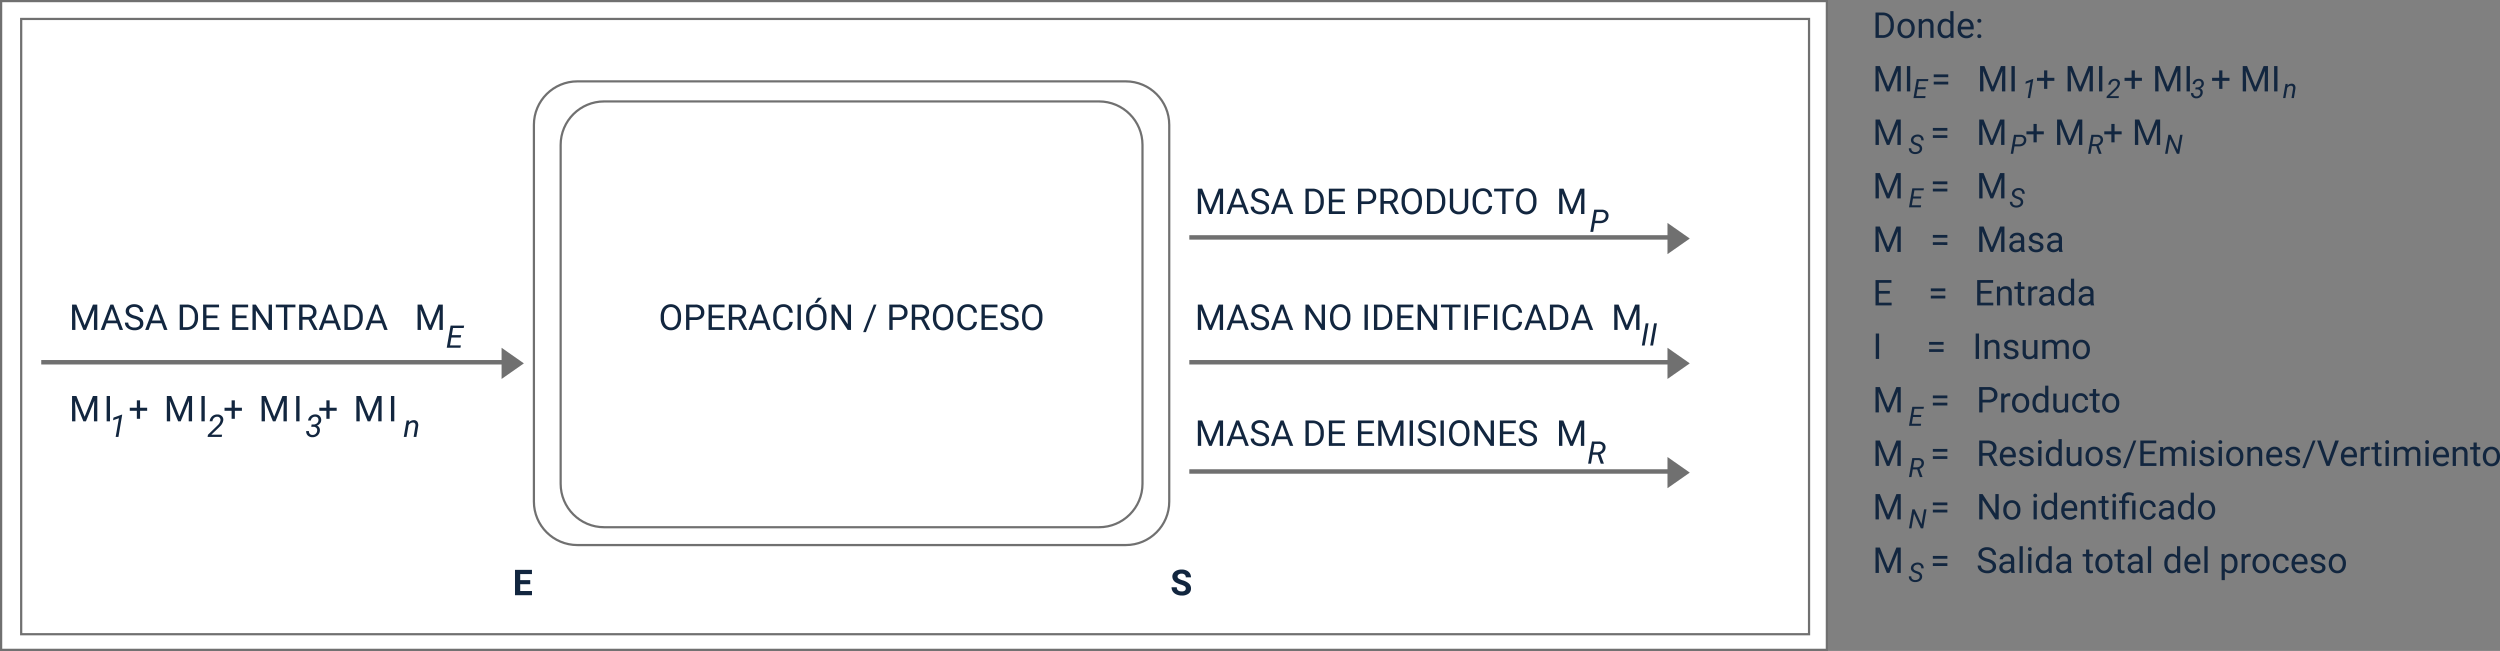 <svg xmlns="http://www.w3.org/2000/svg" width="1121.453" height="292" viewBox="0 0 1121.453 292">
  <rect x="0" y="0" width="1121.453" height="292" fill="#808080" stroke="none"/>
  <g id="Grupo_957984" data-name="Grupo 957984" transform="translate(-244 -13312.617)">
    <g id="Trazado_725454" data-name="Trazado 725454" transform="translate(244 13312.617)" fill="#fff">
      <path d="M 819.5 291.5 L 0.5 291.5 L 0.5 0.5 L 819.5 0.5 L 819.5 291.5 Z" stroke="none"/>
      <path d="M 1 1 L 1 291 L 819 291 L 819 1 L 1 1 M 0 0 L 820 0 L 820 292 L 0 292 L 0 0 Z" stroke="none" fill="#707070"/>
    </g>
    <g id="Trazado_725455" data-name="Trazado 725455" transform="translate(253 13320.617)" fill="#fff">
      <path d="M 802.5 276.5 L 0.5 276.5 L 0.5 0.5 L 802.5 0.5 L 802.5 276.5 Z" stroke="none"/>
      <path d="M 1 1 L 1 276 L 802 276 L 802 1 L 1 1 M 0 0 L 803 0 L 803 277 L 0 277 L 0 0 Z" stroke="none" fill="#707070"/>
    </g>
    <g id="Trazado_725456" data-name="Trazado 725456" transform="translate(483 13348.617)" fill="#fff">
      <path d="M 266 208.5 L 20 208.5 C 17.367 208.5 14.814 207.984 12.41 206.968 C 10.088 205.986 8.002 204.58 6.211 202.789 C 4.42 200.998 3.014 198.912 2.032 196.59 C 1.015 194.186 0.5 191.633 0.5 189 L 0.5 20 C 0.5 17.367 1.015 14.814 2.032 12.41 C 3.014 10.088 4.42 8.002 6.211 6.211 C 8.002 4.42 10.088 3.014 12.41 2.032 C 14.814 1.015 17.367 0.5 20 0.5 L 266 0.5 C 268.633 0.5 271.186 1.015 273.59 2.032 C 275.912 3.014 277.998 4.42 279.789 6.211 C 281.58 8.002 282.986 10.088 283.968 12.41 C 284.984 14.814 285.5 17.367 285.5 20 L 285.5 189 C 285.5 191.633 284.984 194.186 283.968 196.59 C 282.986 198.912 281.58 200.998 279.789 202.789 C 277.998 204.58 275.912 205.986 273.59 206.968 C 271.186 207.984 268.633 208.5 266 208.5 Z" stroke="none"/>
      <path d="M 20 1 C 17.435 1 14.946 1.502 12.605 2.493 C 10.342 3.45 8.31 4.82 6.565 6.565 C 4.82 8.31 3.45 10.342 2.493 12.605 C 1.502 14.946 1 17.435 1 20 L 1 189 C 1 191.565 1.502 194.054 2.493 196.395 C 3.45 198.658 4.82 200.69 6.565 202.435 C 8.31 204.18 10.342 205.55 12.605 206.507 C 14.946 207.498 17.435 208 20 208 L 266 208 C 268.565 208 271.054 207.498 273.395 206.507 C 275.658 205.55 277.69 204.18 279.435 202.435 C 281.18 200.69 282.55 198.658 283.507 196.395 C 284.498 194.054 285 191.565 285 189 L 285 20 C 285 17.435 284.498 14.946 283.507 12.605 C 282.55 10.342 281.18 8.31 279.435 6.565 C 277.69 4.82 275.658 3.45 273.395 2.493 C 271.054 1.502 268.565 1 266 1 L 20 1 M 20 0 L 266 0 C 277.046 0 286 8.954 286 20 L 286 189 C 286 200.046 277.046 209 266 209 L 20 209 C 8.954 209 0 200.046 0 189 L 0 20 C 0 8.954 8.954 0 20 0 Z" stroke="none" fill="#707070"/>
    </g>
    <g id="Trazado_725457" data-name="Trazado 725457" transform="translate(495 13357.617)" fill="#fff">
      <path d="M 242 191.5 L 20 191.5 C 17.367 191.5 14.814 190.984 12.41 189.968 C 10.088 188.986 8.002 187.58 6.211 185.789 C 4.42 183.998 3.014 181.912 2.032 179.59 C 1.015 177.186 0.5 174.633 0.5 172 L 0.5 20 C 0.5 17.367 1.015 14.814 2.032 12.41 C 3.014 10.088 4.42 8.002 6.211 6.211 C 8.002 4.42 10.088 3.014 12.41 2.032 C 14.814 1.015 17.367 0.5 20 0.5 L 242 0.5 C 244.633 0.5 247.186 1.015 249.59 2.032 C 251.912 3.014 253.998 4.42 255.789 6.211 C 257.58 8.002 258.986 10.088 259.968 12.41 C 260.984 14.814 261.5 17.367 261.5 20 L 261.5 172 C 261.5 174.633 260.984 177.186 259.968 179.59 C 258.986 181.912 257.58 183.998 255.789 185.789 C 253.998 187.58 251.912 188.986 249.59 189.968 C 247.186 190.984 244.633 191.5 242 191.5 Z" stroke="none"/>
      <path d="M 20 1 C 17.435 1 14.946 1.502 12.605 2.493 C 10.342 3.45 8.31 4.82 6.565 6.565 C 4.82 8.31 3.45 10.342 2.493 12.605 C 1.502 14.946 1 17.435 1 20 L 1 172 C 1 174.565 1.502 177.054 2.493 179.395 C 3.45 181.658 4.82 183.69 6.565 185.435 C 8.31 187.18 10.342 188.55 12.605 189.507 C 14.946 190.498 17.435 191 20 191 L 242 191 C 244.565 191 247.054 190.498 249.395 189.507 C 251.658 188.55 253.69 187.18 255.435 185.435 C 257.18 183.69 258.55 181.658 259.507 179.395 C 260.498 177.054 261 174.565 261 172 L 261 20 C 261 17.435 260.498 14.946 259.507 12.605 C 258.55 10.342 257.18 8.31 255.435 6.565 C 253.69 4.82 251.658 3.45 249.395 2.493 C 247.054 1.502 244.565 1 242 1 L 20 1 M 20 0 L 242 0 C 253.046 0 262 8.954 262 20 L 262 172 C 262 183.046 253.046 192 242 192 L 20 192 C 8.954 192 0 183.046 0 172 L 0 20 C 0 8.954 8.954 0 20 0 Z" stroke="none" fill="#707070"/>
    </g>
    <path id="Trazado_725458" data-name="Trazado 725458" d="M19.516,11.68a7.037,7.037,0,0,1-.562,2.918,4.261,4.261,0,0,1-1.594,1.9,4.385,4.385,0,0,1-2.406.656,4.244,4.244,0,0,1-4-2.543,6.752,6.752,0,0,1-.59-2.832v-.82a6.953,6.953,0,0,1,.57-2.9,4.218,4.218,0,0,1,4-2.594,4.41,4.41,0,0,1,2.41.66,4.253,4.253,0,0,1,1.605,1.914,7.071,7.071,0,0,1,.563,2.918Zm-1.492-.734a5.1,5.1,0,0,0-.812-3.105,2.68,2.68,0,0,0-2.273-1.082A2.651,2.651,0,0,0,12.7,7.84a5,5,0,0,0-.84,3v.836a5.107,5.107,0,0,0,.824,3.082,2.662,2.662,0,0,0,2.27,1.121,2.652,2.652,0,0,0,2.25-1.059,5.079,5.079,0,0,0,.82-3.035Zm5.242,1.6V17h-1.5V5.625h4.2a4.215,4.215,0,0,1,2.926.953A3.231,3.231,0,0,1,29.945,9.1a3.189,3.189,0,0,1-1.035,2.551,4.4,4.4,0,0,1-2.965.895Zm0-1.227h2.7a2.7,2.7,0,0,0,1.844-.567,2.075,2.075,0,0,0,.641-1.64A2.143,2.143,0,0,0,27.8,7.485a2.525,2.525,0,0,0-1.758-.634H23.266Zm15.023.422h-4.93v4.031h5.727V17H31.859V5.625h7.148V6.852H33.359v3.664h4.93Zm6.836.656H42.453V17H40.945V5.625h3.766a4.457,4.457,0,0,1,2.957.875A3.148,3.148,0,0,1,48.7,9.047a3.062,3.062,0,0,1-.574,1.852,3.428,3.428,0,0,1-1.6,1.18L49.2,16.906V17H47.594Zm-2.672-1.227h2.3a2.6,2.6,0,0,0,1.777-.579,1.959,1.959,0,0,0,.66-1.55,2.062,2.062,0,0,0-.629-1.62,2.663,2.663,0,0,0-1.816-.571h-2.3Zm14.633,2.852H52.32L51.25,17H49.7L54.047,5.625h1.313L59.711,17H58.172ZM52.773,12.8h3.867L54.7,7.477Zm16.836.594a4.185,4.185,0,0,1-1.332,2.785,4.365,4.365,0,0,1-2.98.98,4.008,4.008,0,0,1-3.23-1.445,5.815,5.815,0,0,1-1.215-3.867V10.75a6.481,6.481,0,0,1,.566-2.789,4.231,4.231,0,0,1,1.605-1.848,4.47,4.47,0,0,1,2.406-.645A4.11,4.11,0,0,1,68.336,6.48a4.235,4.235,0,0,1,1.273,2.8H68.1a3.268,3.268,0,0,0-.848-1.975A2.565,2.565,0,0,0,65.43,6.7a2.684,2.684,0,0,0-2.254,1.063,4.882,4.882,0,0,0-.816,3.026v1.1a5.018,5.018,0,0,0,.773,2.948A2.5,2.5,0,0,0,65.3,15.93a2.886,2.886,0,0,0,1.918-.566,3.143,3.143,0,0,0,.887-1.973ZM73.266,17h-1.5V5.625h1.5Zm11.492-5.32A7.037,7.037,0,0,1,84.2,14.6,4.261,4.261,0,0,1,82.6,16.5a4.4,4.4,0,0,1-6.4-1.887,6.752,6.752,0,0,1-.59-2.832v-.82a6.953,6.953,0,0,1,.57-2.9,4.218,4.218,0,0,1,4-2.594,4.41,4.41,0,0,1,2.41.66A4.253,4.253,0,0,1,84.2,8.043a7.071,7.071,0,0,1,.563,2.918Zm-1.492-.734a5.1,5.1,0,0,0-.812-3.105A2.68,2.68,0,0,0,80.18,6.758,2.651,2.651,0,0,0,77.941,7.84a5,5,0,0,0-.84,3v.836a5.107,5.107,0,0,0,.824,3.082,2.888,2.888,0,0,0,4.52.063,5.079,5.079,0,0,0,.82-3.035ZM80.914,2.563h1.75l-2.094,2.3-1.164,0ZM95.75,17H94.242L88.516,8.234V17H87.008V5.625h1.508l5.742,8.8v-8.8H95.75Zm6.688.977H101.2l4.75-12.352h1.234Zm11.992-5.43V17h-1.5V5.625h4.2a4.215,4.215,0,0,1,2.926.953A3.231,3.231,0,0,1,121.109,9.1a3.189,3.189,0,0,1-1.035,2.551,4.4,4.4,0,0,1-2.965.895Zm0-1.227h2.7a2.7,2.7,0,0,0,1.844-.567,2.075,2.075,0,0,0,.641-1.64,2.143,2.143,0,0,0-.641-1.628,2.525,2.525,0,0,0-1.758-.634H114.43ZM127.2,12.4h-2.672V17h-1.508V5.625h3.766a4.457,4.457,0,0,1,2.957.875,3.148,3.148,0,0,1,1.035,2.547A3.062,3.062,0,0,1,130.2,10.9a3.428,3.428,0,0,1-1.6,1.18l2.672,4.828V17h-1.609Zm-2.672-1.227h2.3a2.6,2.6,0,0,0,1.777-.579,1.959,1.959,0,0,0,.66-1.55,2.062,2.062,0,0,0-.629-1.62,2.663,2.663,0,0,0-1.816-.571h-2.3Zm17.1.508a7.037,7.037,0,0,1-.562,2.918,4.261,4.261,0,0,1-1.594,1.9,4.4,4.4,0,0,1-6.4-1.887,6.752,6.752,0,0,1-.59-2.832v-.82a6.953,6.953,0,0,1,.57-2.9,4.218,4.218,0,0,1,4-2.594,4.41,4.41,0,0,1,2.41.66,4.253,4.253,0,0,1,1.605,1.914,7.071,7.071,0,0,1,.563,2.918Zm-1.492-.734a5.1,5.1,0,0,0-.812-3.105,2.68,2.68,0,0,0-2.273-1.082,2.651,2.651,0,0,0-2.238,1.082,5,5,0,0,0-.84,3v.836a5.107,5.107,0,0,0,.824,3.082,2.888,2.888,0,0,0,4.52.063,5.079,5.079,0,0,0,.82-3.035Zm12.109,2.445a4.185,4.185,0,0,1-1.332,2.785,4.365,4.365,0,0,1-2.98.98,4.008,4.008,0,0,1-3.23-1.445,5.815,5.815,0,0,1-1.215-3.867V10.75a6.481,6.481,0,0,1,.566-2.789,4.231,4.231,0,0,1,1.605-1.848,4.47,4.47,0,0,1,2.406-.645,4.11,4.11,0,0,1,2.906,1.012,4.235,4.235,0,0,1,1.273,2.8h-1.508a3.268,3.268,0,0,0-.848-1.975,2.565,2.565,0,0,0-1.824-.611,2.684,2.684,0,0,0-2.254,1.063,4.882,4.882,0,0,0-.816,3.026v1.1a5.018,5.018,0,0,0,.773,2.948,2.5,2.5,0,0,0,2.164,1.095,2.887,2.887,0,0,0,1.918-.566,3.143,3.143,0,0,0,.887-1.973Zm8.477-1.648h-4.93v4.031h5.727V17h-7.227V5.625h7.148V6.852h-5.648v3.664h4.93Zm6.016.188a7.053,7.053,0,0,1-2.809-1.363,2.6,2.6,0,0,1-.879-2,2.752,2.752,0,0,1,1.074-2.223,4.269,4.269,0,0,1,2.793-.879,4.66,4.66,0,0,1,2.09.453,3.436,3.436,0,0,1,1.422,1.25,3.2,3.2,0,0,1,.5,1.742h-1.508a2.08,2.08,0,0,0-.656-1.627,2.669,2.669,0,0,0-1.852-.592,2.732,2.732,0,0,0-1.73.489,1.632,1.632,0,0,0-.621,1.358,1.468,1.468,0,0,0,.59,1.178,5.786,5.786,0,0,0,2.008.88,9.316,9.316,0,0,1,2.219.88,3.367,3.367,0,0,1,1.188,1.121,2.861,2.861,0,0,1,.387,1.508,2.658,2.658,0,0,1-1.078,2.215,4.6,4.6,0,0,1-2.883.832,5.347,5.347,0,0,1-2.187-.449,3.681,3.681,0,0,1-1.566-1.23,3,3,0,0,1-.551-1.773H164.2a1.959,1.959,0,0,0,.762,1.629,3.207,3.207,0,0,0,2.035.6,2.948,2.948,0,0,0,1.82-.484,1.573,1.573,0,0,0,.633-1.32,1.545,1.545,0,0,0-.586-1.293A6.755,6.755,0,0,0,166.734,11.93Zm14.891-.25a7.037,7.037,0,0,1-.562,2.918,4.261,4.261,0,0,1-1.594,1.9,4.4,4.4,0,0,1-6.4-1.887,6.752,6.752,0,0,1-.59-2.832v-.82a6.953,6.953,0,0,1,.57-2.9,4.218,4.218,0,0,1,4-2.594,4.41,4.41,0,0,1,2.41.66,4.253,4.253,0,0,1,1.605,1.914,7.071,7.071,0,0,1,.563,2.918Zm-1.492-.734a5.1,5.1,0,0,0-.812-3.105,2.68,2.68,0,0,0-2.273-1.082,2.651,2.651,0,0,0-2.238,1.082,5,5,0,0,0-.84,3v.836a5.107,5.107,0,0,0,.824,3.082,2.888,2.888,0,0,0,4.52.063,5.079,5.079,0,0,0,.82-3.035Z" transform="translate(530 13443.617)" fill="#12263f"/>
    <path id="Trazado_725459" data-name="Trazado 725459" d="M3.258,5.625l3.719,9.281L10.7,5.625h1.945V17h-1.5V12.57l.141-4.781L7.547,17H6.4L2.672,7.813,2.82,12.57V17H1.32V5.625ZM18.338,17h-1.5V5.625h1.5Zm13.5-6.1h3.172v1.367H31.836v3.594H30.383V12.266H27.211V10.9h3.172V7.578h1.453ZM45.77,5.625l3.719,9.281,3.719-9.281h1.945V17h-1.5V12.57l.141-4.781L50.059,17H48.911L45.184,7.813l.148,4.758V17h-1.5V5.625ZM60.851,17h-1.5V5.625h1.5Zm13.5-6.1H77.52v1.367H74.348v3.594H72.895V12.266H69.723V10.9h3.172V7.578h1.453ZM88.283,5.625,92,14.906,95.72,5.625h1.945V17h-1.5V12.57l.141-4.781L92.572,17H91.423L87.7,7.813l.148,4.758V17h-1.5V5.625ZM103.363,17h-1.5V5.625h1.5Zm13.5-6.1h3.172v1.367h-3.172v3.594h-1.453V12.266h-3.172V10.9h3.172V7.578h1.453ZM130.8,5.625l3.719,9.281,3.719-9.281h1.945V17h-1.5V12.57l.141-4.781L135.084,17h-1.148l-3.727-9.187.148,4.758V17h-1.5V5.625ZM145.876,17h-1.5V5.625h1.5Z" transform="translate(275 13484.617)" fill="#12263f"/>
    <path id="Trazado_725460" data-name="Trazado 725460" d="M4.129,15H2.885L4.348,6.605,1.7,7.535l.212-1.2L5.605,5h.219Zm46.336,0H44.128l.15-.964,3.671-3.568.67-.663A3.923,3.923,0,0,0,49.9,7.672,1.581,1.581,0,0,0,49.6,6.445a1.383,1.383,0,0,0-1.08-.5,2.037,2.037,0,0,0-1.5.523,2.4,2.4,0,0,0-.731,1.507l-1.224.007a3.462,3.462,0,0,1,.564-1.624,3.142,3.142,0,0,1,1.251-1.087,3.6,3.6,0,0,1,1.685-.359,2.762,2.762,0,0,1,1.965.749,2.218,2.218,0,0,1,.625,1.87,4.764,4.764,0,0,1-1.511,2.762l-.629.636-3.2,3.042h4.806Zm40.32-5.592.82.007a2.423,2.423,0,0,0,1.521-.475,1.8,1.8,0,0,0,.708-1.289A1.587,1.587,0,0,0,93.539,6.4a1.412,1.412,0,0,0-1.114-.468A1.9,1.9,0,0,0,91.1,6.39a2.008,2.008,0,0,0-.667,1.261l-1.224.007a2.836,2.836,0,0,1,1.049-2A3.329,3.329,0,0,1,92.487,4.9a2.66,2.66,0,0,1,1.965.783,2.484,2.484,0,0,1,.619,1.993,2.3,2.3,0,0,1-.54,1.285,3.6,3.6,0,0,1-1.326.964,1.967,1.967,0,0,1,1.012.865,2.413,2.413,0,0,1,.28,1.384,3.055,3.055,0,0,1-1.07,2.167,3.364,3.364,0,0,1-2.334.793,2.83,2.83,0,0,1-2.037-.793,2.514,2.514,0,0,1-.7-1.976l1.237.007a1.662,1.662,0,0,0,.369,1.234,1.575,1.575,0,0,0,1.189.5,1.989,1.989,0,0,0,1.456-.5,2.082,2.082,0,0,0,.663-1.408,1.523,1.523,0,0,0-.369-1.268,1.861,1.861,0,0,0-1.326-.482l-.95-.007ZM134.577,7.6l-.178.937a2.916,2.916,0,0,1,2.27-1.066,1.835,1.835,0,0,1,1.545.725,2.815,2.815,0,0,1,.369,1.962L137.776,15h-1.237l.813-4.862a2.592,2.592,0,0,0,.007-.621,1.022,1.022,0,0,0-1.128-.976,2.329,2.329,0,0,0-1.955,1.188L133.36,15h-1.237l1.285-7.4Z" transform="translate(293 13493.617)" fill="#12263f"/>
    <path id="Trazado_725461" data-name="Trazado 725461" d="M7.859,12.07h-4.5v3.047H8.641V17H1.016V5.625H8.625v1.9H3.359v2.711h4.5Z" transform="translate(474 13562.617)" fill="#12263f"/>
    <path id="Trazado_725462" data-name="Trazado 725462" d="M6.914,14.016A1.2,1.2,0,0,0,6.445,13a6.148,6.148,0,0,0-1.687-.75,11.963,11.963,0,0,1-1.93-.777A3.153,3.153,0,0,1,.891,8.648,2.747,2.747,0,0,1,1.41,7,3.389,3.389,0,0,1,2.9,5.875a5.616,5.616,0,0,1,2.184-.406,5.112,5.112,0,0,1,2.172.441,3.458,3.458,0,0,1,1.48,1.246,3.261,3.261,0,0,1,.527,1.828H6.922A1.534,1.534,0,0,0,6.43,7.77a2.023,2.023,0,0,0-1.383-.434A2.162,2.162,0,0,0,3.711,7.7a1.146,1.146,0,0,0-.477.957,1.1,1.1,0,0,0,.559.93,6.311,6.311,0,0,0,1.645.7,7.106,7.106,0,0,1,2.914,1.492A2.972,2.972,0,0,1,9.266,14a2.737,2.737,0,0,1-1.117,2.316,4.891,4.891,0,0,1-3.008.84,5.808,5.808,0,0,1-2.391-.48,3.783,3.783,0,0,1-1.645-1.316,3.371,3.371,0,0,1-.566-1.937H2.891q0,1.883,2.25,1.883a2.189,2.189,0,0,0,1.3-.34A1.106,1.106,0,0,0,6.914,14.016Z" transform="translate(769 13562.617)" fill="#12263f"/>
    <path id="Trazado_725463" data-name="Trazado 725463" d="M3.258,5.625l3.719,9.281L10.7,5.625h1.945V17h-1.5V12.57l.141-4.781L7.547,17H6.4L2.672,7.813,2.82,12.57V17H1.32V5.625Zm18.313,8.4H16.8L15.734,17H14.188L18.531,5.625h1.313L24.2,17H22.656ZM17.258,12.8h3.867l-1.937-5.32Zm11.82-.867a7.053,7.053,0,0,1-2.809-1.363,2.6,2.6,0,0,1-.879-2,2.751,2.751,0,0,1,1.074-2.223,4.269,4.269,0,0,1,2.793-.879,4.66,4.66,0,0,1,2.09.453,3.436,3.436,0,0,1,1.422,1.25,3.2,3.2,0,0,1,.5,1.742H31.766a2.08,2.08,0,0,0-.656-1.627A2.669,2.669,0,0,0,29.258,6.7a2.732,2.732,0,0,0-1.73.489,1.632,1.632,0,0,0-.621,1.358A1.468,1.468,0,0,0,27.5,9.72a5.785,5.785,0,0,0,2.008.88,9.316,9.316,0,0,1,2.219.88A3.367,3.367,0,0,1,32.91,12.6a2.861,2.861,0,0,1,.387,1.508,2.658,2.658,0,0,1-1.078,2.215,4.6,4.6,0,0,1-2.883.832,5.347,5.347,0,0,1-2.187-.449,3.681,3.681,0,0,1-1.566-1.23,3,3,0,0,1-.551-1.773h1.508a1.959,1.959,0,0,0,.762,1.629,3.207,3.207,0,0,0,2.035.6,2.948,2.948,0,0,0,1.82-.484,1.573,1.573,0,0,0,.633-1.32,1.545,1.545,0,0,0-.586-1.293A6.755,6.755,0,0,0,29.078,11.93ZM41.5,14.023H36.734L35.664,17H34.117L38.461,5.625h1.313L44.125,17H42.586ZM37.188,12.8h3.867l-1.937-5.32ZM49.617,17V5.625h3.211a5.169,5.169,0,0,1,2.625.656,4.438,4.438,0,0,1,1.762,1.867,6.078,6.078,0,0,1,.629,2.781v.727a6.1,6.1,0,0,1-.621,2.82,4.369,4.369,0,0,1-1.773,1.859A5.5,5.5,0,0,1,52.766,17Zm1.5-10.148v8.922H52.7a3.434,3.434,0,0,0,2.7-1.079,4.458,4.458,0,0,0,.965-3.073v-.665a4.529,4.529,0,0,0-.91-3.014,3.239,3.239,0,0,0-2.582-1.091Zm15.422,4.891h-4.93v4.031h5.727V17H60.109V5.625h7.148V6.852H61.609v3.664h4.93Zm8.125.8V17h-1.5V5.625h4.2a4.215,4.215,0,0,1,2.926.953A3.231,3.231,0,0,1,81.344,9.1a3.189,3.189,0,0,1-1.035,2.551,4.4,4.4,0,0,1-2.965.895Zm0-1.227h2.7a2.7,2.7,0,0,0,1.844-.567,2.075,2.075,0,0,0,.641-1.64A2.143,2.143,0,0,0,79.2,7.485a2.525,2.525,0,0,0-1.758-.634H74.664ZM87.43,12.4H84.758V17H83.25V5.625h3.766a4.457,4.457,0,0,1,2.957.875,3.148,3.148,0,0,1,1.035,2.547,3.062,3.062,0,0,1-.574,1.852,3.428,3.428,0,0,1-1.6,1.18l2.672,4.828V17H89.9Zm-2.672-1.227h2.3a2.6,2.6,0,0,0,1.777-.579,1.959,1.959,0,0,0,.66-1.55,2.062,2.062,0,0,0-.629-1.62,2.663,2.663,0,0,0-1.816-.571h-2.3Zm17.1.508A7.037,7.037,0,0,1,101.3,14.6,4.261,4.261,0,0,1,99.7,16.5a4.4,4.4,0,0,1-6.4-1.887,6.752,6.752,0,0,1-.59-2.832v-.82a6.953,6.953,0,0,1,.57-2.9,4.218,4.218,0,0,1,4-2.594,4.41,4.41,0,0,1,2.41.66A4.253,4.253,0,0,1,101.3,8.043a7.071,7.071,0,0,1,.563,2.918Zm-1.492-.734a5.1,5.1,0,0,0-.812-3.105,2.68,2.68,0,0,0-2.273-1.082A2.651,2.651,0,0,0,95.043,7.84a5,5,0,0,0-.84,3v.836a5.107,5.107,0,0,0,.824,3.082,2.888,2.888,0,0,0,4.52.063,5.079,5.079,0,0,0,.82-3.035ZM104.109,17V5.625h3.211a5.169,5.169,0,0,1,2.625.656,4.438,4.438,0,0,1,1.762,1.867,6.078,6.078,0,0,1,.629,2.781v.727a6.1,6.1,0,0,1-.621,2.82,4.369,4.369,0,0,1-1.773,1.859,5.5,5.5,0,0,1-2.684.664Zm1.5-10.148v8.922h1.578a3.434,3.434,0,0,0,2.7-1.079,4.458,4.458,0,0,0,.965-3.073v-.665a4.529,4.529,0,0,0-.91-3.014,3.239,3.239,0,0,0-2.582-1.091Zm17-1.227v7.734a3.628,3.628,0,0,1-1.012,2.633,4.077,4.077,0,0,1-2.723,1.148l-.4.016a4.258,4.258,0,0,1-2.977-1.008,3.6,3.6,0,0,1-1.125-2.773V5.625h1.484v7.7a2.6,2.6,0,0,0,.68,1.918,3.111,3.111,0,0,0,3.887,0,2.6,2.6,0,0,0,.676-1.914V5.625Zm10.734,7.766a4.185,4.185,0,0,1-1.332,2.785,4.365,4.365,0,0,1-2.98.98,4.008,4.008,0,0,1-3.23-1.445,5.815,5.815,0,0,1-1.215-3.867V10.75a6.481,6.481,0,0,1,.566-2.789,4.231,4.231,0,0,1,1.605-1.848,4.47,4.47,0,0,1,2.406-.645A4.11,4.11,0,0,1,132.07,6.48a4.235,4.235,0,0,1,1.273,2.8h-1.508a3.268,3.268,0,0,0-.848-1.975,2.565,2.565,0,0,0-1.824-.611,2.684,2.684,0,0,0-2.254,1.063,4.882,4.882,0,0,0-.816,3.026v1.1a5.018,5.018,0,0,0,.773,2.948,2.5,2.5,0,0,0,2.164,1.095,2.887,2.887,0,0,0,1.918-.566,3.143,3.143,0,0,0,.887-1.973Zm9.68-6.539h-3.656V17h-1.492V6.852h-3.648V5.625h8.8Zm10.219,4.828a7.037,7.037,0,0,1-.562,2.918,4.261,4.261,0,0,1-1.594,1.9,4.4,4.4,0,0,1-6.4-1.887,6.752,6.752,0,0,1-.59-2.832v-.82a6.953,6.953,0,0,1,.57-2.9,4.218,4.218,0,0,1,4-2.594,4.41,4.41,0,0,1,2.41.66,4.253,4.253,0,0,1,1.605,1.914,7.071,7.071,0,0,1,.563,2.918Zm-1.492-.734a5.1,5.1,0,0,0-.812-3.105,2.68,2.68,0,0,0-2.273-1.082,2.651,2.651,0,0,0-2.238,1.082,5,5,0,0,0-.84,3v.836a5.107,5.107,0,0,0,.824,3.082,2.888,2.888,0,0,0,4.52.063,5.079,5.079,0,0,0,.82-3.035Zm13.6-5.32,3.719,9.281,3.719-9.281h1.945V17h-1.5V12.57l.141-4.781L169.641,17h-1.148l-3.727-9.187.148,4.758V17h-1.5V5.625Z" transform="translate(780 13391.617)" fill="#12263f"/>
    <path id="Trazado_725464" data-name="Trazado 725464" d="M2.365,11.1,1.688,15H.4L2.133,5.047l3.322.007a3.249,3.249,0,0,1,2.372.817,2.57,2.57,0,0,1,.718,2.17A3.1,3.1,0,0,1,7.407,10.29a4.128,4.128,0,0,1-2.676.82ZM2.55,10.03l2.215.007A2.694,2.694,0,0,0,6.48,9.511a2.106,2.106,0,0,0,.786-1.463,1.65,1.65,0,0,0-.349-1.364,1.755,1.755,0,0,0-1.333-.55L3.227,6.127Z" transform="translate(957 13401.617)" fill="#12263f"/>
    <path id="Trazado_725465" data-name="Trazado 725465" d="M3.258,5.625l3.719,9.281L10.7,5.625h1.945V17h-1.5V12.57l.141-4.781L7.547,17H6.4L2.672,7.813,2.82,12.57V17H1.32V5.625Zm18.313,8.4H16.8L15.734,17H14.188L18.531,5.625h1.313L24.2,17H22.656ZM17.258,12.8h3.867l-1.937-5.32Zm11.82-.867a7.053,7.053,0,0,1-2.809-1.363,2.6,2.6,0,0,1-.879-2,2.751,2.751,0,0,1,1.074-2.223,4.269,4.269,0,0,1,2.793-.879,4.66,4.66,0,0,1,2.09.453,3.436,3.436,0,0,1,1.422,1.25,3.2,3.2,0,0,1,.5,1.742H31.766a2.08,2.08,0,0,0-.656-1.627A2.669,2.669,0,0,0,29.258,6.7a2.732,2.732,0,0,0-1.73.489,1.632,1.632,0,0,0-.621,1.358A1.468,1.468,0,0,0,27.5,9.72a5.785,5.785,0,0,0,2.008.88,9.316,9.316,0,0,1,2.219.88A3.367,3.367,0,0,1,32.91,12.6a2.861,2.861,0,0,1,.387,1.508,2.658,2.658,0,0,1-1.078,2.215,4.6,4.6,0,0,1-2.883.832,5.347,5.347,0,0,1-2.187-.449,3.681,3.681,0,0,1-1.566-1.23,3,3,0,0,1-.551-1.773h1.508a1.959,1.959,0,0,0,.762,1.629,3.207,3.207,0,0,0,2.035.6,2.948,2.948,0,0,0,1.82-.484,1.573,1.573,0,0,0,.633-1.32,1.545,1.545,0,0,0-.586-1.293A6.755,6.755,0,0,0,29.078,11.93ZM41.5,14.023H36.734L35.664,17H34.117L38.461,5.625h1.313L44.125,17H42.586ZM37.188,12.8h3.867l-1.937-5.32ZM58.359,17H56.852L51.125,8.234V17H49.617V5.625h1.508l5.742,8.8v-8.8h1.492Zm11.414-5.32a7.037,7.037,0,0,1-.562,2.918,4.261,4.261,0,0,1-1.594,1.9,4.4,4.4,0,0,1-6.4-1.887,6.752,6.752,0,0,1-.59-2.832v-.82a6.953,6.953,0,0,1,.57-2.9,4.218,4.218,0,0,1,4-2.594,4.41,4.41,0,0,1,2.41.66,4.253,4.253,0,0,1,1.605,1.914,7.071,7.071,0,0,1,.563,2.918Zm-1.492-.734a5.1,5.1,0,0,0-.812-3.105A2.68,2.68,0,0,0,65.2,6.758,2.651,2.651,0,0,0,62.957,7.84a5,5,0,0,0-.84,3v.836a5.107,5.107,0,0,0,.824,3.082,2.888,2.888,0,0,0,4.52.063,5.079,5.079,0,0,0,.82-3.035ZM77.594,17h-1.5V5.625h1.5Zm2.742,0V5.625h3.211a5.169,5.169,0,0,1,2.625.656,4.438,4.438,0,0,1,1.762,1.867,6.078,6.078,0,0,1,.629,2.781v.727a6.1,6.1,0,0,1-.621,2.82,4.369,4.369,0,0,1-1.773,1.859A5.5,5.5,0,0,1,83.484,17Zm1.5-10.148v8.922h1.578a3.434,3.434,0,0,0,2.7-1.079,4.458,4.458,0,0,0,.965-3.073v-.665a4.529,4.529,0,0,0-.91-3.014,3.239,3.239,0,0,0-2.582-1.091Zm15.422,4.891h-4.93v4.031h5.727V17H90.828V5.625h7.148V6.852H92.328v3.664h4.93ZM108.664,17h-1.508L101.43,8.234V17H99.922V5.625h1.508l5.742,8.8v-8.8h1.492ZM119.188,6.852h-3.656V17h-1.492V6.852h-3.648V5.625h8.8ZM122.484,17h-1.5V5.625h1.5Zm9.016-5.023h-4.773V17h-1.5V5.625h7.047V6.852h-5.547v3.9H131.5ZM135.68,17h-1.5V5.625h1.5Zm11.109-3.609a4.185,4.185,0,0,1-1.332,2.785,4.365,4.365,0,0,1-2.98.98,4.008,4.008,0,0,1-3.23-1.445,5.815,5.815,0,0,1-1.215-3.867V10.75a6.481,6.481,0,0,1,.566-2.789A4.231,4.231,0,0,1,140.2,6.113a4.47,4.47,0,0,1,2.406-.645,4.11,4.11,0,0,1,2.906,1.012,4.235,4.235,0,0,1,1.273,2.8h-1.508a3.268,3.268,0,0,0-.848-1.975,2.565,2.565,0,0,0-1.824-.611,2.684,2.684,0,0,0-2.254,1.063,4.882,4.882,0,0,0-.816,3.026v1.1a5.018,5.018,0,0,0,.773,2.948,2.5,2.5,0,0,0,2.164,1.095,2.887,2.887,0,0,0,1.918-.566,3.143,3.143,0,0,0,.887-1.973Zm8.328.633h-4.766L149.281,17h-1.547l4.344-11.375h1.313L157.742,17H156.2ZM150.8,12.8h3.867l-1.937-5.32Zm8.469,4.2V5.625h3.211a5.169,5.169,0,0,1,2.625.656,4.438,4.438,0,0,1,1.762,1.867,6.077,6.077,0,0,1,.629,2.781v.727a6.1,6.1,0,0,1-.621,2.82,4.369,4.369,0,0,1-1.773,1.859,5.5,5.5,0,0,1-2.684.664Zm1.5-10.148v8.922h1.578a3.434,3.434,0,0,0,2.7-1.079,4.458,4.458,0,0,0,.965-3.073v-.665a4.529,4.529,0,0,0-.91-3.014,3.239,3.239,0,0,0-2.582-1.091Zm15.273,7.172h-4.766L170.211,17h-1.547l4.344-11.375h1.313L178.672,17h-1.539ZM171.734,12.8H175.6l-1.937-5.32Zm18.328-7.172,3.719,9.281L197.5,5.625h1.945V17h-1.5V12.57l.141-4.781L194.352,17H193.2l-3.727-9.187.148,4.758V17h-1.5V5.625Z" transform="translate(780 13443.617)" fill="#12263f"/>
    <path id="Trazado_725466" data-name="Trazado 725466" d="M1.777,15H.5L2.229,5.047H3.507Zm3.76,0H4.259L5.988,5.047H7.267Z" transform="translate(980 13452.617)" fill="#12263f"/>
    <path id="Trazado_725467" data-name="Trazado 725467" d="M3.258,5.625l3.719,9.281L10.7,5.625h1.945V17h-1.5V12.57l.141-4.781L7.547,17H6.4L2.672,7.813,2.82,12.57V17H1.32V5.625Zm18.313,8.4H16.8L15.734,17H14.188L18.531,5.625h1.313L24.2,17H22.656ZM17.258,12.8h3.867l-1.937-5.32Zm11.82-.867a7.053,7.053,0,0,1-2.809-1.363,2.6,2.6,0,0,1-.879-2,2.751,2.751,0,0,1,1.074-2.223,4.269,4.269,0,0,1,2.793-.879,4.66,4.66,0,0,1,2.09.453,3.436,3.436,0,0,1,1.422,1.25,3.2,3.2,0,0,1,.5,1.742H31.766a2.08,2.08,0,0,0-.656-1.627A2.669,2.669,0,0,0,29.258,6.7a2.732,2.732,0,0,0-1.73.489,1.632,1.632,0,0,0-.621,1.358A1.468,1.468,0,0,0,27.5,9.72a5.785,5.785,0,0,0,2.008.88,9.316,9.316,0,0,1,2.219.88A3.367,3.367,0,0,1,32.91,12.6a2.861,2.861,0,0,1,.387,1.508,2.658,2.658,0,0,1-1.078,2.215,4.6,4.6,0,0,1-2.883.832,5.347,5.347,0,0,1-2.187-.449,3.681,3.681,0,0,1-1.566-1.23,3,3,0,0,1-.551-1.773h1.508a1.959,1.959,0,0,0,.762,1.629,3.207,3.207,0,0,0,2.035.6,2.948,2.948,0,0,0,1.82-.484,1.573,1.573,0,0,0,.633-1.32,1.545,1.545,0,0,0-.586-1.293A6.755,6.755,0,0,0,29.078,11.93ZM41.5,14.023H36.734L35.664,17H34.117L38.461,5.625h1.313L44.125,17H42.586ZM37.188,12.8h3.867l-1.937-5.32ZM49.617,17V5.625h3.211a5.169,5.169,0,0,1,2.625.656,4.438,4.438,0,0,1,1.762,1.867,6.078,6.078,0,0,1,.629,2.781v.727a6.1,6.1,0,0,1-.621,2.82,4.369,4.369,0,0,1-1.773,1.859A5.5,5.5,0,0,1,52.766,17Zm1.5-10.148v8.922H52.7a3.434,3.434,0,0,0,2.7-1.079,4.458,4.458,0,0,0,.965-3.073v-.665a4.529,4.529,0,0,0-.91-3.014,3.239,3.239,0,0,0-2.582-1.091Zm15.422,4.891h-4.93v4.031h5.727V17H60.109V5.625h7.148V6.852H61.609v3.664h4.93Zm13.055,0h-4.93v4.031h5.727V17H73.164V5.625h7.148V6.852H74.664v3.664h4.93Zm4.6-6.117,3.719,9.281,3.719-9.281h1.945V17h-1.5V12.57l.141-4.781L88.484,17H87.336L83.609,7.813l.148,4.758V17h-1.5V5.625ZM97.836,17h-1.5V5.625h1.5Zm6.094-5.07a7.053,7.053,0,0,1-2.809-1.363,2.6,2.6,0,0,1-.879-2,2.751,2.751,0,0,1,1.074-2.223,4.269,4.269,0,0,1,2.793-.879,4.66,4.66,0,0,1,2.09.453,3.436,3.436,0,0,1,1.422,1.25,3.2,3.2,0,0,1,.5,1.742h-1.508a2.08,2.08,0,0,0-.656-1.627,2.669,2.669,0,0,0-1.852-.592,2.732,2.732,0,0,0-1.73.489,1.632,1.632,0,0,0-.621,1.358,1.468,1.468,0,0,0,.59,1.178,5.785,5.785,0,0,0,2.008.88,9.316,9.316,0,0,1,2.219.88,3.367,3.367,0,0,1,1.188,1.121,2.861,2.861,0,0,1,.387,1.508,2.658,2.658,0,0,1-1.078,2.215,4.6,4.6,0,0,1-2.883.832A5.347,5.347,0,0,1,102,16.707a3.681,3.681,0,0,1-1.566-1.23,3,3,0,0,1-.551-1.773h1.508a1.959,1.959,0,0,0,.762,1.629,3.207,3.207,0,0,0,2.035.6,2.948,2.948,0,0,0,1.82-.484,1.573,1.573,0,0,0,.633-1.32,1.545,1.545,0,0,0-.586-1.293A6.755,6.755,0,0,0,103.93,11.93ZM111.68,17h-1.5V5.625h1.5Zm11.492-5.32a7.037,7.037,0,0,1-.562,2.918,4.261,4.261,0,0,1-1.594,1.9,4.4,4.4,0,0,1-6.4-1.887,6.752,6.752,0,0,1-.59-2.832v-.82a6.953,6.953,0,0,1,.57-2.9,4.218,4.218,0,0,1,4-2.594,4.41,4.41,0,0,1,2.41.66,4.253,4.253,0,0,1,1.605,1.914,7.071,7.071,0,0,1,.563,2.918Zm-1.492-.734a5.1,5.1,0,0,0-.812-3.105,2.68,2.68,0,0,0-2.273-1.082,2.651,2.651,0,0,0-2.238,1.082,5,5,0,0,0-.84,3v.836a5.107,5.107,0,0,0,.824,3.082,2.888,2.888,0,0,0,4.52.063,5.079,5.079,0,0,0,.82-3.035ZM134.164,17h-1.508L126.93,8.234V17h-1.508V5.625h1.508l5.742,8.8v-8.8h1.492Zm9.094-5.258h-4.93v4.031h5.727V17h-7.227V5.625h7.148V6.852h-5.648v3.664h4.93Zm6.016.188a7.053,7.053,0,0,1-2.809-1.363,2.6,2.6,0,0,1-.879-2,2.752,2.752,0,0,1,1.074-2.223,4.269,4.269,0,0,1,2.793-.879,4.66,4.66,0,0,1,2.09.453,3.436,3.436,0,0,1,1.422,1.25,3.2,3.2,0,0,1,.5,1.742h-1.508a2.08,2.08,0,0,0-.656-1.627,2.669,2.669,0,0,0-1.852-.592,2.732,2.732,0,0,0-1.73.489,1.632,1.632,0,0,0-.621,1.358,1.468,1.468,0,0,0,.59,1.178,5.786,5.786,0,0,0,2.008.88,9.316,9.316,0,0,1,2.219.88,3.367,3.367,0,0,1,1.188,1.121,2.861,2.861,0,0,1,.387,1.508,2.658,2.658,0,0,1-1.078,2.215,4.6,4.6,0,0,1-2.883.832,5.347,5.347,0,0,1-2.187-.449,3.681,3.681,0,0,1-1.566-1.23,3,3,0,0,1-.551-1.773h1.508a1.959,1.959,0,0,0,.762,1.629,3.207,3.207,0,0,0,2.035.6,2.948,2.948,0,0,0,1.82-.484,1.573,1.573,0,0,0,.633-1.32,1.545,1.545,0,0,0-.586-1.293A6.755,6.755,0,0,0,149.273,11.93Zm16-6.3,3.719,9.281,3.719-9.281h1.945V17h-1.5V12.57l.141-4.781L169.563,17h-1.148l-3.727-9.187.148,4.758V17h-1.5V5.625Z" transform="translate(780 13495.617)" fill="#12263f"/>
    <path id="Trazado_725468" data-name="Trazado 725468" d="M4.683,10.98h-2.3L1.688,15H.4L2.126,5.047l2.994.007a3.337,3.337,0,0,1,2.386.794A2.477,2.477,0,0,1,8.2,7.99a2.836,2.836,0,0,1-.68,1.649,3.716,3.716,0,0,1-1.61,1.074l1.545,4.2L7.444,15H6.077ZM2.57,9.9l1.887.007a2.635,2.635,0,0,0,1.661-.523,2.036,2.036,0,0,0,.793-1.4,1.608,1.608,0,0,0-.342-1.34,1.826,1.826,0,0,0-1.354-.513L3.227,6.127Z" transform="translate(956 13505.617)" fill="#12263f"/>
    <path id="Trazado_725469" data-name="Trazado 725469" d="M3.258,5.625l3.719,9.281L10.7,5.625h1.945V17h-1.5V12.57l.141-4.781L7.547,17H6.4L2.672,7.813,2.82,12.57V17H1.32V5.625Zm18.313,8.4H16.8L15.734,17H14.188L18.531,5.625h1.313L24.2,17H22.656ZM17.258,12.8h3.867l-1.937-5.32Zm11.82-.867a7.053,7.053,0,0,1-2.809-1.363,2.6,2.6,0,0,1-.879-2,2.751,2.751,0,0,1,1.074-2.223,4.269,4.269,0,0,1,2.793-.879,4.66,4.66,0,0,1,2.09.453,3.436,3.436,0,0,1,1.422,1.25,3.2,3.2,0,0,1,.5,1.742H31.766a2.08,2.08,0,0,0-.656-1.627A2.669,2.669,0,0,0,29.258,6.7a2.732,2.732,0,0,0-1.73.489,1.632,1.632,0,0,0-.621,1.358A1.468,1.468,0,0,0,27.5,9.72a5.785,5.785,0,0,0,2.008.88,9.316,9.316,0,0,1,2.219.88A3.367,3.367,0,0,1,32.91,12.6a2.861,2.861,0,0,1,.387,1.508,2.658,2.658,0,0,1-1.078,2.215,4.6,4.6,0,0,1-2.883.832,5.347,5.347,0,0,1-2.187-.449,3.681,3.681,0,0,1-1.566-1.23,3,3,0,0,1-.551-1.773h1.508a1.959,1.959,0,0,0,.762,1.629,3.207,3.207,0,0,0,2.035.6,2.948,2.948,0,0,0,1.82-.484,1.573,1.573,0,0,0,.633-1.32,1.545,1.545,0,0,0-.586-1.293A6.755,6.755,0,0,0,29.078,11.93ZM41.5,14.023H36.734L35.664,17H34.117L38.461,5.625h1.313L44.125,17H42.586ZM37.188,12.8h3.867l-1.937-5.32ZM49.617,17V5.625h3.211a5.169,5.169,0,0,1,2.625.656,4.438,4.438,0,0,1,1.762,1.867,6.078,6.078,0,0,1,.629,2.781v.727a6.1,6.1,0,0,1-.621,2.82,4.369,4.369,0,0,1-1.773,1.859A5.5,5.5,0,0,1,52.766,17Zm1.5-10.148v8.922H52.7a3.434,3.434,0,0,0,2.7-1.079,4.458,4.458,0,0,0,.965-3.073v-.665a4.529,4.529,0,0,0-.91-3.014,3.239,3.239,0,0,0-2.582-1.091Zm15.422,4.891h-4.93v4.031h5.727V17H60.109V5.625h7.148V6.852H61.609v3.664h4.93Zm13.055,0h-4.93v4.031h5.727V17H73.164V5.625h7.148V6.852H74.664v3.664h4.93ZM91,17H89.492L83.766,8.234V17H82.258V5.625h1.508l5.742,8.8v-8.8H91ZM101.523,6.852H97.867V17H96.375V6.852H92.727V5.625h8.8Zm5.859,5.547h-2.672V17H103.2V5.625h3.766a4.457,4.457,0,0,1,2.957.875,3.148,3.148,0,0,1,1.035,2.547,3.062,3.062,0,0,1-.574,1.852,3.428,3.428,0,0,1-1.6,1.18l2.672,4.828V17h-1.609Zm-2.672-1.227h2.3a2.6,2.6,0,0,0,1.777-.579,1.959,1.959,0,0,0,.66-1.55,2.062,2.062,0,0,0-.629-1.62,2.663,2.663,0,0,0-1.816-.571h-2.3Zm14.633,2.852h-4.766L113.508,17h-1.547L116.3,5.625h1.313L121.969,17H120.43ZM115.031,12.8H118.9l-1.937-5.32ZM123.5,17V5.625h3.211a5.169,5.169,0,0,1,2.625.656A4.438,4.438,0,0,1,131.1,8.148a6.077,6.077,0,0,1,.629,2.781v.727a6.1,6.1,0,0,1-.621,2.82,4.369,4.369,0,0,1-1.773,1.859,5.5,5.5,0,0,1-2.684.664ZM125,6.852v8.922h1.578a3.434,3.434,0,0,0,2.7-1.079,4.458,4.458,0,0,0,.965-3.073v-.665a4.529,4.529,0,0,0-.91-3.014,3.239,3.239,0,0,0-2.582-1.091Zm15.273,7.172h-4.766L134.438,17h-1.547l4.344-11.375h1.313L142.9,17h-1.539ZM135.961,12.8h3.867l-1.937-5.32ZM158.25,5.625l3.719,9.281,3.719-9.281h1.945V17h-1.5V12.57l.141-4.781L162.539,17h-1.148l-3.727-9.187.148,4.758V17h-1.5V5.625Z" transform="translate(275 13443.617)" fill="#12263f"/>
    <path id="Trazado_725470" data-name="Trazado 725470" d="M6.672,10.4H2.488l-.615,3.527H6.74L6.549,15H.4L2.133,5.047H8.21L8.019,6.12H3.227L2.673,9.326H6.856Z" transform="translate(444 13453.617)" fill="#12263f"/>
    <path id="Trazado_725471" data-name="Trazado 725471" d="M208,0H0" transform="translate(262.5 13475.117)" fill="none" stroke="#707070" stroke-width="2"/>
    <g id="Trazado_725472" data-name="Trazado 725472" transform="translate(479 13468.617) rotate(90)" fill="#707070">
      <path d="M 13.04 9.5 L 0.96 9.5 L 7 0.872 L 13.04 9.5 Z" stroke="none"/>
      <path d="M 7 1.744 L 1.921 9 L 12.079 9 L 7 1.744 M 7 0 L 14 10 L 0 10 L 7 0 Z" stroke="none" fill="#707070"/>
    </g>
    <path id="Trazado_725473" data-name="Trazado 725473" d="M216.155,0H0" transform="translate(777.5 13419.117)" fill="none" stroke="#707070" stroke-width="2"/>
    <g id="Trazado_725474" data-name="Trazado 725474" transform="translate(1002 13412.617) rotate(90)" fill="#707070">
      <path d="M 13.04 9.5 L 0.96 9.5 L 7 0.872 L 13.04 9.5 Z" stroke="none"/>
      <path d="M 7 1.744 L 1.921 9 L 12.079 9 L 7 1.744 M 7 0 L 14 10 L 0 10 L 7 0 Z" stroke="none" fill="#707070"/>
    </g>
    <path id="Trazado_725475" data-name="Trazado 725475" d="M216.155,0H0" transform="translate(777.5 13475.117)" fill="none" stroke="#707070" stroke-width="2"/>
    <g id="Trazado_725476" data-name="Trazado 725476" transform="translate(1002 13468.617) rotate(90)" fill="#707070">
      <path d="M 13.04 9.5 L 0.96 9.5 L 7 0.872 L 13.04 9.5 Z" stroke="none"/>
      <path d="M 7 1.744 L 1.921 9 L 12.079 9 L 7 1.744 M 7 0 L 14 10 L 0 10 L 7 0 Z" stroke="none" fill="#707070"/>
    </g>
    <path id="Trazado_725477" data-name="Trazado 725477" d="M216.155,0H0" transform="translate(777.5 13524.117)" fill="none" stroke="#707070" stroke-width="2"/>
    <g id="Trazado_725478" data-name="Trazado 725478" transform="translate(1002 13517.617) rotate(90)" fill="#707070">
      <path d="M 13.04 9.5 L 0.96 9.5 L 7 0.872 L 13.04 9.5 Z" stroke="none"/>
      <path d="M 7 1.744 L 1.921 9 L 12.079 9 L 7 1.744 M 7 0 L 14 10 L 0 10 L 7 0 Z" stroke="none" fill="#707070"/>
    </g>
    <path id="Trazado_725479" data-name="Trazado 725479" d="M1.32,17V5.625H4.531a5.169,5.169,0,0,1,2.625.656A4.438,4.438,0,0,1,8.918,8.148a6.078,6.078,0,0,1,.629,2.781v.727a6.1,6.1,0,0,1-.621,2.82,4.369,4.369,0,0,1-1.773,1.859A5.5,5.5,0,0,1,4.469,17ZM2.82,6.852v8.922H4.4a3.434,3.434,0,0,0,2.7-1.079,4.458,4.458,0,0,0,.965-3.073v-.665a4.529,4.529,0,0,0-.91-3.014A3.239,3.239,0,0,0,4.57,6.852ZM11.2,12.7a4.993,4.993,0,0,1,.488-2.234A3.643,3.643,0,0,1,13.051,8.93a3.7,3.7,0,0,1,1.988-.539,3.565,3.565,0,0,1,2.793,1.2,4.6,4.6,0,0,1,1.066,3.18v.1a5.036,5.036,0,0,1-.473,2.215,3.589,3.589,0,0,1-1.352,1.527,3.743,3.743,0,0,1-2.02.547,3.556,3.556,0,0,1-2.785-1.2A4.575,4.575,0,0,1,11.2,12.8Zm1.453.172a3.616,3.616,0,0,0,.652,2.258,2.211,2.211,0,0,0,3.5-.012,3.955,3.955,0,0,0,.648-2.418,3.61,3.61,0,0,0-.66-2.254,2.1,2.1,0,0,0-1.754-.863,2.075,2.075,0,0,0-1.727.852A3.925,3.925,0,0,0,12.656,12.867Zm9.422-4.32.047,1.063a3.08,3.08,0,0,1,2.531-1.219q2.68,0,2.7,3.023V17H25.914V11.406a1.946,1.946,0,0,0-.418-1.352,1.675,1.675,0,0,0-1.277-.437,2.086,2.086,0,0,0-1.234.375,2.546,2.546,0,0,0-.828.984V17H20.711V8.547ZM29.188,12.7a4.952,4.952,0,0,1,.922-3.129,3.137,3.137,0,0,1,4.766-.168V5H36.32V17H34.992l-.07-.906a2.943,2.943,0,0,1-2.414,1.063,2.887,2.887,0,0,1-2.395-1.2,5.008,5.008,0,0,1-.926-3.141Zm1.445.164a3.749,3.749,0,0,0,.594,2.25,1.92,1.92,0,0,0,1.641.813A2.108,2.108,0,0,0,34.875,14.7V10.813a2.125,2.125,0,0,0-1.992-1.2,1.929,1.929,0,0,0-1.656.82A4.128,4.128,0,0,0,30.633,12.867ZM42.07,17.156a3.693,3.693,0,0,1-2.8-1.129,4.19,4.19,0,0,1-1.078-3.02v-.266a5.073,5.073,0,0,1,.48-2.246A3.748,3.748,0,0,1,40.02,8.949a3.378,3.378,0,0,1,1.871-.559,3.166,3.166,0,0,1,2.563,1.086,4.7,4.7,0,0,1,.914,3.109v.6H39.641a3,3,0,0,0,.73,2.02,2.3,2.3,0,0,0,1.777.77,2.517,2.517,0,0,0,1.3-.312,3.259,3.259,0,0,0,.93-.828l.883.688A3.55,3.55,0,0,1,42.07,17.156Zm-.18-7.578a1.928,1.928,0,0,0-1.469.637A3.1,3.1,0,0,0,39.688,12h4.234v-.109a2.753,2.753,0,0,0-.594-1.707A1.815,1.815,0,0,0,41.891,9.578Zm5.1,6.664a.905.905,0,0,1,.223-.625.848.848,0,0,1,.668-.25.874.874,0,0,1,.676.25.887.887,0,0,1,.23.625.839.839,0,0,1-.23.6.89.89,0,0,1-.676.242.8.8,0,0,1-.891-.844ZM47,9.344a.905.905,0,0,1,.223-.625.848.848,0,0,1,.668-.25.874.874,0,0,1,.676.25.887.887,0,0,1,.23.625.839.839,0,0,1-.23.6.89.89,0,0,1-.676.242A.8.8,0,0,1,47,9.344ZM3.258,29.625l3.719,9.281L10.7,29.625h1.945V41h-1.5V36.57l.141-4.781L7.547,41H6.4L2.672,31.813,2.82,36.57V41H1.32V29.625ZM16.9,41H15.4V29.625h1.5Zm17.047-6.359H27.43V33.383h6.516Zm0,3.242H27.43v-1.25h6.516Zm16.219-8.258,3.719,9.281L57.6,29.625h1.945V41h-1.5V36.57l.141-4.781L54.453,41H53.3l-3.727-9.187.148,4.758V41h-1.5V29.625ZM63.8,41H62.3V29.625h1.5Zm14.578-6.1h3.172v1.367H78.383v3.594H76.93V36.266H73.758V34.9H76.93v-3.32h1.453Zm11.055-5.273,3.719,9.281,3.719-9.281H98.82V41h-1.5V36.57l.141-4.781L93.727,41H92.578l-3.727-9.187L89,36.57V41H87.5V29.625ZM103.078,41h-1.5V29.625h1.5Zm14.578-6.1h3.172v1.367h-3.172v3.594H116.2V36.266h-3.172V34.9H116.2v-3.32h1.453Zm11.055-5.273,3.719,9.281,3.719-9.281h1.945V41h-1.5V36.57l.141-4.781L133,41h-1.148l-3.727-9.187.148,4.758V41h-1.5V29.625ZM142.352,41h-1.5V29.625h1.5Zm14.578-6.1H160.1v1.367H156.93v3.594h-1.453V36.266H152.3V34.9h3.172v-3.32h1.453Zm11.055-5.273,3.719,9.281,3.719-9.281h1.945V41h-1.5V36.57l.141-4.781L172.273,41h-1.148L167.4,31.813l.148,4.758V41h-1.5V29.625ZM181.625,41h-1.5V29.625h1.5ZM3.258,53.625l3.719,9.281L10.7,53.625h1.945V65h-1.5V60.57l.141-4.781L7.547,65H6.4L2.672,55.813,2.82,60.57V65H1.32V53.625Zm30.3,5.016H27.039V57.383h6.516Zm0,3.242H27.039v-1.25h6.516Zm16.219-8.258,3.719,9.281,3.719-9.281h1.945V65h-1.5V60.57l.141-4.781L54.063,65H52.914l-3.727-9.187.148,4.758V65h-1.5V53.625ZM73.641,58.9h3.172v1.367H73.641v3.594H72.188V60.266H69.016V58.9h3.172v-3.32h1.453ZM84.7,53.625l3.719,9.281,3.719-9.281h1.945V65h-1.5V60.57l.141-4.781L88.984,65H87.836l-3.727-9.187.148,4.758V65h-1.5V53.625ZM108.563,58.9h3.172v1.367h-3.172v3.594h-1.453V60.266h-3.172V58.9h3.172v-3.32h1.453Zm11.055-5.273,3.719,9.281,3.719-9.281H129V65h-1.5V60.57l.141-4.781L123.906,65h-1.148l-3.727-9.187.148,4.758V65h-1.5V53.625Zm-116.359,24,3.719,9.281L10.7,77.625h1.945V89h-1.5V84.57l.141-4.781L7.547,89H6.4L2.672,79.813,2.82,84.57V89H1.32V77.625Zm30.3,5.016H27.039V81.383h6.516Zm0,3.242H27.039v-1.25h6.516Zm16.219-8.258,3.719,9.281,3.719-9.281h1.945V89h-1.5V84.57l.141-4.781L54.063,89H52.914l-3.727-9.187.148,4.758V89h-1.5V77.625Zm-46.516,24,3.719,9.281,3.719-9.281h1.945V113h-1.5v-4.43l.141-4.781L7.547,113H6.4l-3.727-9.187.148,4.758V113H1.32V101.625Zm30.3,5.016H27.039v-1.258h6.516Zm0,3.242H27.039v-1.25h6.516Zm16.219-8.258,3.719,9.281,3.719-9.281h1.945V113h-1.5v-4.43l.141-4.781L54.063,113H52.914l-3.727-9.187.148,4.758V113h-1.5V101.625ZM66.8,113a3.036,3.036,0,0,1-.2-.891,3.225,3.225,0,0,1-2.406,1.047,2.984,2.984,0,0,1-2.051-.707,2.287,2.287,0,0,1-.8-1.793,2.39,2.39,0,0,1,1-2.051,4.733,4.733,0,0,1,2.824-.73H66.57v-.664A1.623,1.623,0,0,0,66.117,106a1.821,1.821,0,0,0-1.336-.449,2.108,2.108,0,0,0-1.3.391,1.151,1.151,0,0,0-.523.945H61.508a2,2,0,0,1,.449-1.223,3.066,3.066,0,0,1,1.219-.934,4.1,4.1,0,0,1,1.691-.344,3.342,3.342,0,0,1,2.289.73,2.635,2.635,0,0,1,.859,2.012v3.891a4.757,4.757,0,0,0,.3,1.852V113Zm-2.4-1.1a2.54,2.54,0,0,0,1.289-.352,2.127,2.127,0,0,0,.883-.914V108.9H65.438q-2.656,0-2.656,1.555a1.316,1.316,0,0,0,.453,1.063A1.742,1.742,0,0,0,64.4,111.9Zm10.8-1.141a1.064,1.064,0,0,0-.441-.91,4.249,4.249,0,0,0-1.539-.559,7.277,7.277,0,0,1-1.742-.562,2.478,2.478,0,0,1-.953-.781,1.869,1.869,0,0,1-.309-1.078,2.193,2.193,0,0,1,.879-1.758,3.432,3.432,0,0,1,2.246-.719,3.532,3.532,0,0,1,2.332.742,2.357,2.357,0,0,1,.895,1.9H75.117a1.3,1.3,0,0,0-.5-1.023,1.888,1.888,0,0,0-1.27-.43,1.976,1.976,0,0,0-1.234.344,1.082,1.082,0,0,0-.445.9.877.877,0,0,0,.414.789,5.1,5.1,0,0,0,1.5.508,7.8,7.8,0,0,1,1.754.578,2.559,2.559,0,0,1,1,.809,1.988,1.988,0,0,1,.324,1.152,2.163,2.163,0,0,1-.906,1.816,3.8,3.8,0,0,1-2.352.684,4.257,4.257,0,0,1-1.8-.359,2.922,2.922,0,0,1-1.223-1,2.42,2.42,0,0,1-.441-1.395h1.445a1.5,1.5,0,0,0,.582,1.152,2.258,2.258,0,0,0,1.434.426,2.331,2.331,0,0,0,1.316-.332A1.02,1.02,0,0,0,75.2,110.758ZM83.75,113a3.036,3.036,0,0,1-.2-.891,3.225,3.225,0,0,1-2.406,1.047,2.984,2.984,0,0,1-2.051-.707,2.287,2.287,0,0,1-.8-1.793,2.39,2.39,0,0,1,1-2.051,4.733,4.733,0,0,1,2.824-.73h1.406v-.664A1.623,1.623,0,0,0,83.07,106a1.821,1.821,0,0,0-1.336-.449,2.108,2.108,0,0,0-1.3.391,1.151,1.151,0,0,0-.523.945H78.461a2,2,0,0,1,.449-1.223,3.066,3.066,0,0,1,1.219-.934,4.1,4.1,0,0,1,1.691-.344,3.342,3.342,0,0,1,2.289.73,2.635,2.635,0,0,1,.859,2.012v3.891a4.757,4.757,0,0,0,.3,1.852V113Zm-2.4-1.1a2.54,2.54,0,0,0,1.289-.352,2.127,2.127,0,0,0,.883-.914V108.9H82.391q-2.656,0-2.656,1.555a1.316,1.316,0,0,0,.453,1.063A1.742,1.742,0,0,0,81.352,111.9ZM7.75,131.742H2.82v4.031H8.547V137H1.32V125.625H8.469v1.227H2.82v3.664H7.75Zm24.891-1.1H26.125v-1.258h6.516Zm0,3.242H26.125v-1.25h6.516Zm20.711-2.141h-4.93v4.031h5.727V137H46.922V125.625H54.07v1.227H48.422v3.664h4.93Zm3.8-3.2.047,1.063a3.08,3.08,0,0,1,2.531-1.219q2.68,0,2.7,3.023V137H60.992v-5.594a1.946,1.946,0,0,0-.418-1.352,1.675,1.675,0,0,0-1.277-.437,2.086,2.086,0,0,0-1.234.375,2.546,2.546,0,0,0-.828.984V137H55.789v-8.453Zm9.422-2.047v2.047h1.578v1.117H66.578v5.249a1.173,1.173,0,0,0,.211.763.888.888,0,0,0,.719.254,3.5,3.5,0,0,0,.688-.094V137a4.215,4.215,0,0,1-1.109.155,1.8,1.8,0,0,1-1.461-.586,2.517,2.517,0,0,1-.492-1.664v-5.242H63.594v-1.117h1.539V126.5Zm7.352,3.344a4.332,4.332,0,0,0-.711-.055A1.9,1.9,0,0,0,71.289,131v6H69.844v-8.453H71.25l.023.977a2.251,2.251,0,0,1,2.016-1.133,1.476,1.476,0,0,1,.641.109ZM80.164,137a3.036,3.036,0,0,1-.2-.891,3.225,3.225,0,0,1-2.406,1.047,2.984,2.984,0,0,1-2.051-.707,2.288,2.288,0,0,1-.8-1.793,2.39,2.39,0,0,1,1-2.051,4.733,4.733,0,0,1,2.824-.73h1.406v-.664A1.623,1.623,0,0,0,79.484,130a1.821,1.821,0,0,0-1.336-.449,2.107,2.107,0,0,0-1.3.391,1.151,1.151,0,0,0-.523.945H74.875a2,2,0,0,1,.449-1.223,3.066,3.066,0,0,1,1.219-.934,4.1,4.1,0,0,1,1.691-.344,3.342,3.342,0,0,1,2.289.73,2.635,2.635,0,0,1,.859,2.012v3.891a4.757,4.757,0,0,0,.3,1.852V137Zm-2.4-1.1a2.54,2.54,0,0,0,1.289-.352,2.127,2.127,0,0,0,.883-.914V132.9H78.8q-2.656,0-2.656,1.555a1.316,1.316,0,0,0,.453,1.063A1.742,1.742,0,0,0,77.766,135.9Zm5.531-3.2a4.952,4.952,0,0,1,.922-3.129,3.137,3.137,0,0,1,4.766-.168V125H90.43v12H89.1l-.07-.906a2.943,2.943,0,0,1-2.414,1.063,2.887,2.887,0,0,1-2.395-1.2,5.008,5.008,0,0,1-.926-3.141Zm1.445.164a3.749,3.749,0,0,0,.594,2.25,1.919,1.919,0,0,0,1.641.813,2.108,2.108,0,0,0,2.008-1.234v-3.883a2.125,2.125,0,0,0-1.992-1.2,1.929,1.929,0,0,0-1.656.82A4.128,4.128,0,0,0,84.742,132.867ZM97.891,137a3.036,3.036,0,0,1-.2-.891,3.225,3.225,0,0,1-2.406,1.047,2.984,2.984,0,0,1-2.051-.707,2.288,2.288,0,0,1-.8-1.793,2.39,2.39,0,0,1,1-2.051,4.733,4.733,0,0,1,2.824-.73h1.406v-.664A1.623,1.623,0,0,0,97.211,130a1.821,1.821,0,0,0-1.336-.449,2.107,2.107,0,0,0-1.3.391,1.151,1.151,0,0,0-.523.945H92.6a2,2,0,0,1,.449-1.223,3.066,3.066,0,0,1,1.219-.934,4.1,4.1,0,0,1,1.691-.344,3.342,3.342,0,0,1,2.289.73,2.635,2.635,0,0,1,.859,2.012v3.891a4.757,4.757,0,0,0,.3,1.852V137Zm-2.4-1.1a2.54,2.54,0,0,0,1.289-.352,2.127,2.127,0,0,0,.883-.914V132.9H96.531q-2.656,0-2.656,1.555a1.316,1.316,0,0,0,.453,1.063A1.742,1.742,0,0,0,95.492,135.9ZM2.93,161H1.43V149.625h1.5Zm28.93-6.359H25.344v-1.258h6.516Zm0,3.242H25.344v-1.25h6.516ZM47.75,161h-1.5V149.625h1.5Zm3.883-8.453.047,1.063a3.08,3.08,0,0,1,2.531-1.219q2.68,0,2.7,3.023V161H55.469v-5.594a1.946,1.946,0,0,0-.418-1.352,1.675,1.675,0,0,0-1.277-.437,2.086,2.086,0,0,0-1.234.375,2.546,2.546,0,0,0-.828.984V161H50.266v-8.453Zm12.383,6.211a1.064,1.064,0,0,0-.441-.91,4.249,4.249,0,0,0-1.539-.559,7.277,7.277,0,0,1-1.742-.562,2.479,2.479,0,0,1-.953-.781,1.869,1.869,0,0,1-.309-1.078,2.193,2.193,0,0,1,.879-1.758,3.432,3.432,0,0,1,2.246-.719,3.532,3.532,0,0,1,2.332.742,2.357,2.357,0,0,1,.895,1.9H63.93a1.3,1.3,0,0,0-.5-1.023,1.888,1.888,0,0,0-1.27-.43,1.976,1.976,0,0,0-1.234.344,1.082,1.082,0,0,0-.445.9.877.877,0,0,0,.414.789,5.1,5.1,0,0,0,1.5.508,7.8,7.8,0,0,1,1.754.578,2.558,2.558,0,0,1,1,.809,1.988,1.988,0,0,1,.324,1.152,2.163,2.163,0,0,1-.906,1.816,3.8,3.8,0,0,1-2.352.684,4.257,4.257,0,0,1-1.8-.359,2.922,2.922,0,0,1-1.223-1,2.42,2.42,0,0,1-.441-1.395h1.445a1.5,1.5,0,0,0,.582,1.152,2.258,2.258,0,0,0,1.434.426,2.331,2.331,0,0,0,1.316-.332A1.02,1.02,0,0,0,64.016,158.758Zm8.547,1.406a3.07,3.07,0,0,1-2.477.992,2.628,2.628,0,0,1-2.059-.785,3.4,3.4,0,0,1-.715-2.324v-5.5h1.445v5.461q0,1.922,1.563,1.922a2.163,2.163,0,0,0,2.2-1.234v-6.148h1.445V161H72.594Zm4.961-7.617.039.938a3.122,3.122,0,0,1,2.508-1.094,2.417,2.417,0,0,1,2.414,1.359,3.2,3.2,0,0,1,1.1-.984,3.242,3.242,0,0,1,1.6-.375q2.781,0,2.828,2.945V161H86.563v-5.578a1.941,1.941,0,0,0-.414-1.355,1.823,1.823,0,0,0-1.391-.449,1.916,1.916,0,0,0-1.336.48,1.949,1.949,0,0,0-.617,1.293V161H81.352v-5.539a1.613,1.613,0,0,0-1.8-1.844,1.934,1.934,0,0,0-1.945,1.211V161H76.156v-8.453ZM89.8,156.7a4.993,4.993,0,0,1,.488-2.234,3.643,3.643,0,0,1,1.359-1.531,3.7,3.7,0,0,1,1.988-.539,3.565,3.565,0,0,1,2.793,1.2,4.6,4.6,0,0,1,1.066,3.18v.1a5.036,5.036,0,0,1-.473,2.215,3.589,3.589,0,0,1-1.352,1.527,3.743,3.743,0,0,1-2.02.547,3.556,3.556,0,0,1-2.785-1.2A4.575,4.575,0,0,1,89.8,156.8Zm1.453.172a3.616,3.616,0,0,0,.652,2.258,2.211,2.211,0,0,0,3.5-.012,3.955,3.955,0,0,0,.648-2.418,3.61,3.61,0,0,0-.66-2.254,2.1,2.1,0,0,0-1.754-.863,2.075,2.075,0,0,0-1.727.852A3.925,3.925,0,0,0,91.258,156.867Zm-88,16.758,3.719,9.281,3.719-9.281h1.945V185h-1.5v-4.43l.141-4.781L7.547,185H6.4l-3.727-9.187.148,4.758V185H1.32V173.625Zm30.3,5.016H27.039v-1.258h6.516Zm0,3.242H27.039v-1.25h6.516Zm15.781-1.336V185h-1.5V173.625h4.2a4.215,4.215,0,0,1,2.926.953,3.231,3.231,0,0,1,1.059,2.523,3.189,3.189,0,0,1-1.035,2.551,4.4,4.4,0,0,1-2.965.895Zm0-1.227h2.7a2.7,2.7,0,0,0,1.844-.567,2.075,2.075,0,0,0,.641-1.64,2.143,2.143,0,0,0-.641-1.628,2.525,2.525,0,0,0-1.758-.634H49.336Zm12.453-1.477a4.332,4.332,0,0,0-.711-.055A1.9,1.9,0,0,0,59.148,179v6H57.7v-8.453h1.406l.023.977a2.251,2.251,0,0,1,2.016-1.133,1.476,1.476,0,0,1,.641.109Zm.789,2.852a4.993,4.993,0,0,1,.488-2.234,3.643,3.643,0,0,1,1.359-1.531,3.7,3.7,0,0,1,1.988-.539,3.565,3.565,0,0,1,2.793,1.2,4.6,4.6,0,0,1,1.066,3.18v.1a5.036,5.036,0,0,1-.473,2.215,3.589,3.589,0,0,1-1.352,1.527,3.743,3.743,0,0,1-2.02.547,3.556,3.556,0,0,1-2.785-1.2,4.575,4.575,0,0,1-1.066-3.164Zm1.453.172a3.616,3.616,0,0,0,.652,2.258,2.211,2.211,0,0,0,3.5-.012,3.955,3.955,0,0,0,.648-2.418,3.61,3.61,0,0,0-.66-2.254,2.1,2.1,0,0,0-1.754-.863,2.075,2.075,0,0,0-1.727.852A3.925,3.925,0,0,0,64.031,180.867Zm7.7-.164a4.952,4.952,0,0,1,.922-3.129,3.137,3.137,0,0,1,4.766-.168V173h1.445v12H77.539l-.07-.906a2.943,2.943,0,0,1-2.414,1.063,2.887,2.887,0,0,1-2.395-1.2,5.008,5.008,0,0,1-.926-3.141Zm1.445.164a3.749,3.749,0,0,0,.594,2.25,1.919,1.919,0,0,0,1.641.813,2.108,2.108,0,0,0,2.008-1.234v-3.883a2.125,2.125,0,0,0-1.992-1.2,1.929,1.929,0,0,0-1.656.82A4.128,4.128,0,0,0,73.18,180.867Zm13.148,3.3a3.07,3.07,0,0,1-2.477.992,2.628,2.628,0,0,1-2.059-.785,3.4,3.4,0,0,1-.715-2.324v-5.5h1.445v5.461q0,1.922,1.563,1.922a2.163,2.163,0,0,0,2.2-1.234v-6.148h1.445V185H86.359Zm6.992-.187a2.082,2.082,0,0,0,1.352-.469,1.649,1.649,0,0,0,.641-1.172H96.68a2.621,2.621,0,0,1-.5,1.383,3.293,3.293,0,0,1-1.23,1.047,3.55,3.55,0,0,1-1.629.391A3.482,3.482,0,0,1,90.574,184a4.59,4.59,0,0,1-1.02-3.152v-.242a5.089,5.089,0,0,1,.453-2.2,3.451,3.451,0,0,1,1.3-1.492,3.7,3.7,0,0,1,2-.531,3.39,3.39,0,0,1,2.363.852,3.043,3.043,0,0,1,1,2.211H95.313a1.992,1.992,0,0,0-.621-1.348,1.932,1.932,0,0,0-1.379-.527,2.023,2.023,0,0,0-1.707.793A3.724,3.724,0,0,0,91,180.664v.273a3.65,3.65,0,0,0,.6,2.25A2.033,2.033,0,0,0,93.32,183.977Zm6.945-9.477v2.047h1.578v1.117h-1.578v5.249a1.173,1.173,0,0,0,.211.763.888.888,0,0,0,.719.254,3.5,3.5,0,0,0,.688-.094V185a4.215,4.215,0,0,1-1.109.155,1.8,1.8,0,0,1-1.461-.586,2.517,2.517,0,0,1-.492-1.664v-5.242H97.281v-1.117H98.82V174.5Zm2.727,6.2a4.993,4.993,0,0,1,.488-2.234,3.643,3.643,0,0,1,1.359-1.531,3.7,3.7,0,0,1,1.988-.539,3.565,3.565,0,0,1,2.793,1.2,4.6,4.6,0,0,1,1.066,3.18v.1a5.036,5.036,0,0,1-.473,2.215,3.589,3.589,0,0,1-1.352,1.527,3.743,3.743,0,0,1-2.02.547,3.556,3.556,0,0,1-2.785-1.2,4.575,4.575,0,0,1-1.066-3.164Zm1.453.172a3.616,3.616,0,0,0,.652,2.258,2.211,2.211,0,0,0,3.5-.012,3.955,3.955,0,0,0,.648-2.418,3.61,3.61,0,0,0-.66-2.254,2.1,2.1,0,0,0-1.754-.863,2.075,2.075,0,0,0-1.727.852A3.925,3.925,0,0,0,104.445,180.867ZM3.258,197.625l3.719,9.281,3.719-9.281h1.945V209h-1.5v-4.43l.141-4.781L7.547,209H6.4l-3.727-9.187.148,4.758V209H1.32V197.625Zm30.3,5.016H27.039v-1.258h6.516Zm0,3.242H27.039v-1.25h6.516ZM52.008,204.4H49.336V209H47.828V197.625h3.766a4.457,4.457,0,0,1,2.957.875,3.148,3.148,0,0,1,1.035,2.547,3.062,3.062,0,0,1-.574,1.852,3.428,3.428,0,0,1-1.6,1.18l2.672,4.828V209H54.477Zm-2.672-1.227h2.3a2.6,2.6,0,0,0,1.777-.579,1.959,1.959,0,0,0,.66-1.55,2.062,2.062,0,0,0-.629-1.62,2.663,2.663,0,0,0-1.816-.571h-2.3Zm11.633,5.984a3.693,3.693,0,0,1-2.8-1.129,4.19,4.19,0,0,1-1.078-3.02v-.266a5.073,5.073,0,0,1,.48-2.246,3.748,3.748,0,0,1,1.344-1.547,3.379,3.379,0,0,1,1.871-.559,3.166,3.166,0,0,1,2.563,1.086,4.7,4.7,0,0,1,.914,3.109v.6H58.539a3,3,0,0,0,.73,2.02,2.3,2.3,0,0,0,1.777.77,2.517,2.517,0,0,0,1.3-.312,3.258,3.258,0,0,0,.93-.828l.883.688A3.55,3.55,0,0,1,60.969,209.156Zm-.18-7.578a1.928,1.928,0,0,0-1.469.637A3.1,3.1,0,0,0,58.586,204H62.82v-.109a2.753,2.753,0,0,0-.594-1.707A1.815,1.815,0,0,0,60.789,201.578Zm10.07,5.18a1.064,1.064,0,0,0-.441-.91,4.249,4.249,0,0,0-1.539-.559,7.277,7.277,0,0,1-1.742-.562,2.479,2.479,0,0,1-.953-.781,1.869,1.869,0,0,1-.309-1.078,2.193,2.193,0,0,1,.879-1.758A3.432,3.432,0,0,1,69,200.391a3.532,3.532,0,0,1,2.332.742,2.357,2.357,0,0,1,.895,1.9H70.773a1.3,1.3,0,0,0-.5-1.023,1.888,1.888,0,0,0-1.27-.43,1.976,1.976,0,0,0-1.234.344,1.082,1.082,0,0,0-.445.9.877.877,0,0,0,.414.789,5.1,5.1,0,0,0,1.5.508,7.8,7.8,0,0,1,1.754.578,2.558,2.558,0,0,1,1,.809,1.988,1.988,0,0,1,.324,1.152,2.163,2.163,0,0,1-.906,1.816,3.8,3.8,0,0,1-2.352.684,4.257,4.257,0,0,1-1.8-.359,2.922,2.922,0,0,1-1.223-1,2.42,2.42,0,0,1-.441-1.395h1.445a1.5,1.5,0,0,0,.582,1.152,2.258,2.258,0,0,0,1.434.426,2.331,2.331,0,0,0,1.316-.332A1.02,1.02,0,0,0,70.859,206.758Zm4.9,2.242H74.313v-8.453h1.445ZM74.2,198.3a.863.863,0,0,1,.215-.594.807.807,0,0,1,.637-.242.819.819,0,0,1,.641.242.854.854,0,0,1,.219.594.826.826,0,0,1-.219.586.834.834,0,0,1-.641.234.821.821,0,0,1-.637-.234A.834.834,0,0,1,74.2,198.3Zm3.523,6.4a4.952,4.952,0,0,1,.922-3.129,3.137,3.137,0,0,1,4.766-.168V197h1.445v12H83.523l-.07-.906a2.943,2.943,0,0,1-2.414,1.063,2.887,2.887,0,0,1-2.395-1.2,5.008,5.008,0,0,1-.926-3.141Zm1.445.164a3.749,3.749,0,0,0,.594,2.25,1.919,1.919,0,0,0,1.641.813,2.108,2.108,0,0,0,2.008-1.234v-3.883a2.125,2.125,0,0,0-1.992-1.2,1.929,1.929,0,0,0-1.656.82A4.128,4.128,0,0,0,79.164,204.867Zm13.148,3.3a3.07,3.07,0,0,1-2.477.992,2.628,2.628,0,0,1-2.059-.785,3.4,3.4,0,0,1-.715-2.324v-5.5h1.445v5.461q0,1.922,1.563,1.922a2.163,2.163,0,0,0,2.2-1.234v-6.148h1.445V209H92.344Zm3.219-3.469a4.993,4.993,0,0,1,.488-2.234,3.643,3.643,0,0,1,1.359-1.531,3.7,3.7,0,0,1,1.988-.539,3.565,3.565,0,0,1,2.793,1.2,4.6,4.6,0,0,1,1.066,3.18v.1a5.036,5.036,0,0,1-.473,2.215,3.589,3.589,0,0,1-1.352,1.527,3.743,3.743,0,0,1-2.02.547,3.556,3.556,0,0,1-2.785-1.2,4.575,4.575,0,0,1-1.066-3.164Zm1.453.172a3.616,3.616,0,0,0,.652,2.258,2.211,2.211,0,0,0,3.5-.012,3.955,3.955,0,0,0,.648-2.418,3.61,3.61,0,0,0-.66-2.254,2.1,2.1,0,0,0-1.754-.863,2.075,2.075,0,0,0-1.727.852A3.925,3.925,0,0,0,96.984,204.867Zm12.977,1.891a1.064,1.064,0,0,0-.441-.91,4.249,4.249,0,0,0-1.539-.559,7.277,7.277,0,0,1-1.742-.562,2.479,2.479,0,0,1-.953-.781,1.869,1.869,0,0,1-.309-1.078,2.193,2.193,0,0,1,.879-1.758,3.432,3.432,0,0,1,2.246-.719,3.532,3.532,0,0,1,2.332.742,2.357,2.357,0,0,1,.895,1.9h-1.453a1.3,1.3,0,0,0-.5-1.023,1.888,1.888,0,0,0-1.27-.43,1.976,1.976,0,0,0-1.234.344,1.082,1.082,0,0,0-.445.9.877.877,0,0,0,.414.789,5.1,5.1,0,0,0,1.5.508,7.8,7.8,0,0,1,1.754.578,2.558,2.558,0,0,1,1,.809,1.988,1.988,0,0,1,.324,1.152,2.163,2.163,0,0,1-.906,1.816,3.8,3.8,0,0,1-2.352.684,4.257,4.257,0,0,1-1.8-.359,2.922,2.922,0,0,1-1.223-1,2.42,2.42,0,0,1-.441-1.395h1.445a1.5,1.5,0,0,0,.582,1.152,2.258,2.258,0,0,0,1.434.426,2.331,2.331,0,0,0,1.316-.332A1.02,1.02,0,0,0,109.961,206.758Zm3.617,3.219h-1.242l4.75-12.352h1.234Zm12.961-6.234h-4.93v4.031h5.727V209h-7.227V197.625h7.148v1.227h-5.648v3.664h4.93Zm3.8-3.2.039.938a3.122,3.122,0,0,1,2.508-1.094,2.417,2.417,0,0,1,2.414,1.359,3.2,3.2,0,0,1,1.1-.984,3.242,3.242,0,0,1,1.6-.375q2.781,0,2.828,2.945V209h-1.445v-5.578a1.941,1.941,0,0,0-.414-1.355,1.823,1.823,0,0,0-1.391-.449,1.917,1.917,0,0,0-1.336.48,1.949,1.949,0,0,0-.617,1.293V209h-1.453v-5.539a1.613,1.613,0,0,0-1.8-1.844,1.934,1.934,0,0,0-1.945,1.211V209h-1.445v-8.453ZM144.57,209h-1.445v-8.453h1.445Zm-1.562-10.7a.863.863,0,0,1,.215-.594.807.807,0,0,1,.637-.242.819.819,0,0,1,.641.242.854.854,0,0,1,.219.594.826.826,0,0,1-.219.586.834.834,0,0,1-.641.234.821.821,0,0,1-.637-.234A.834.834,0,0,1,143.008,198.3Zm8.8,8.453a1.064,1.064,0,0,0-.441-.91,4.249,4.249,0,0,0-1.539-.559,7.277,7.277,0,0,1-1.742-.562,2.479,2.479,0,0,1-.953-.781,1.869,1.869,0,0,1-.309-1.078,2.193,2.193,0,0,1,.879-1.758,3.432,3.432,0,0,1,2.246-.719,3.532,3.532,0,0,1,2.332.742,2.357,2.357,0,0,1,.895,1.9h-1.453a1.3,1.3,0,0,0-.5-1.023,1.888,1.888,0,0,0-1.27-.43,1.976,1.976,0,0,0-1.234.344,1.082,1.082,0,0,0-.445.9.877.877,0,0,0,.414.789,5.1,5.1,0,0,0,1.5.508,7.8,7.8,0,0,1,1.754.578,2.558,2.558,0,0,1,1,.809,1.988,1.988,0,0,1,.324,1.152,2.163,2.163,0,0,1-.906,1.816,3.8,3.8,0,0,1-2.352.684,4.257,4.257,0,0,1-1.8-.359,2.922,2.922,0,0,1-1.223-1,2.42,2.42,0,0,1-.441-1.395h1.445a1.5,1.5,0,0,0,.582,1.152,2.258,2.258,0,0,0,1.434.426,2.331,2.331,0,0,0,1.316-.332A1.02,1.02,0,0,0,151.8,206.758ZM156.7,209h-1.445v-8.453H156.7Zm-1.562-10.7a.863.863,0,0,1,.215-.594.807.807,0,0,1,.637-.242.819.819,0,0,1,.641.242.854.854,0,0,1,.219.594.826.826,0,0,1-.219.586.834.834,0,0,1-.641.234.821.821,0,0,1-.637-.234A.834.834,0,0,1,155.141,198.3Zm3.492,6.391a4.993,4.993,0,0,1,.488-2.234,3.642,3.642,0,0,1,1.359-1.531,3.7,3.7,0,0,1,1.988-.539,3.565,3.565,0,0,1,2.793,1.2,4.6,4.6,0,0,1,1.066,3.18v.1a5.036,5.036,0,0,1-.473,2.215,3.589,3.589,0,0,1-1.352,1.527,3.743,3.743,0,0,1-2.02.547,3.556,3.556,0,0,1-2.785-1.2,4.575,4.575,0,0,1-1.066-3.164Zm1.453.172a3.616,3.616,0,0,0,.652,2.258,2.211,2.211,0,0,0,3.5-.012,3.954,3.954,0,0,0,.648-2.418,3.61,3.61,0,0,0-.66-2.254,2.1,2.1,0,0,0-1.754-.863,2.075,2.075,0,0,0-1.727.852A3.925,3.925,0,0,0,160.086,204.867Zm9.422-4.32.047,1.063a3.08,3.08,0,0,1,2.531-1.219q2.68,0,2.7,3.023V209h-1.445v-5.594a1.946,1.946,0,0,0-.418-1.352,1.675,1.675,0,0,0-1.277-.437,2.086,2.086,0,0,0-1.234.375,2.546,2.546,0,0,0-.828.984V209h-1.445v-8.453Zm10.969,8.609a3.693,3.693,0,0,1-2.8-1.129,4.19,4.19,0,0,1-1.078-3.02v-.266a5.073,5.073,0,0,1,.48-2.246,3.748,3.748,0,0,1,1.344-1.547,3.379,3.379,0,0,1,1.871-.559,3.166,3.166,0,0,1,2.563,1.086,4.7,4.7,0,0,1,.914,3.109v.6h-5.727a3,3,0,0,0,.73,2.02,2.3,2.3,0,0,0,1.777.77,2.517,2.517,0,0,0,1.3-.312,3.258,3.258,0,0,0,.93-.828l.883.688A3.55,3.55,0,0,1,180.477,209.156Zm-.18-7.578a1.928,1.928,0,0,0-1.469.637,3.1,3.1,0,0,0-.734,1.785h4.234v-.109a2.753,2.753,0,0,0-.594-1.707A1.815,1.815,0,0,0,180.3,201.578Zm10.07,5.18a1.064,1.064,0,0,0-.441-.91,4.249,4.249,0,0,0-1.539-.559,7.277,7.277,0,0,1-1.742-.562,2.479,2.479,0,0,1-.953-.781,1.869,1.869,0,0,1-.309-1.078,2.193,2.193,0,0,1,.879-1.758,3.432,3.432,0,0,1,2.246-.719,3.532,3.532,0,0,1,2.332.742,2.357,2.357,0,0,1,.895,1.9h-1.453a1.3,1.3,0,0,0-.5-1.023,1.888,1.888,0,0,0-1.27-.43,1.976,1.976,0,0,0-1.234.344,1.082,1.082,0,0,0-.445.9.877.877,0,0,0,.414.789,5.1,5.1,0,0,0,1.5.508,7.8,7.8,0,0,1,1.754.578,2.558,2.558,0,0,1,1,.809,1.988,1.988,0,0,1,.324,1.152,2.163,2.163,0,0,1-.906,1.816,3.8,3.8,0,0,1-2.352.684,4.257,4.257,0,0,1-1.8-.359,2.922,2.922,0,0,1-1.223-1,2.42,2.42,0,0,1-.441-1.395h1.445a1.5,1.5,0,0,0,.582,1.152,2.258,2.258,0,0,0,1.434.426,2.331,2.331,0,0,0,1.316-.332A1.02,1.02,0,0,0,190.367,206.758Zm3.617,3.219h-1.242l4.75-12.352h1.234Zm10.3-2.969,3.25-9.383h1.641L204.953,209h-1.328l-4.211-11.375h1.633Zm9.7,2.148a3.693,3.693,0,0,1-2.8-1.129,4.19,4.19,0,0,1-1.078-3.02v-.266a5.073,5.073,0,0,1,.48-2.246,3.748,3.748,0,0,1,1.344-1.547,3.379,3.379,0,0,1,1.871-.559,3.166,3.166,0,0,1,2.563,1.086,4.7,4.7,0,0,1,.914,3.109v.6h-5.727a3,3,0,0,0,.73,2.02,2.3,2.3,0,0,0,1.777.77,2.517,2.517,0,0,0,1.3-.312,3.258,3.258,0,0,0,.93-.828l.883.688A3.55,3.55,0,0,1,213.977,209.156Zm-.18-7.578a1.928,1.928,0,0,0-1.469.637,3.1,3.1,0,0,0-.734,1.785h4.234v-.109a2.753,2.753,0,0,0-.594-1.707A1.815,1.815,0,0,0,213.8,201.578Zm9.234.266a4.332,4.332,0,0,0-.711-.055,1.9,1.9,0,0,0-1.93,1.211v6h-1.445v-8.453h1.406l.023.977a2.251,2.251,0,0,1,2.016-1.133,1.476,1.476,0,0,1,.641.109Zm3.68-3.344v2.047h1.578v1.117h-1.578v5.249a1.173,1.173,0,0,0,.211.763.888.888,0,0,0,.719.254,3.5,3.5,0,0,0,.688-.094V209a4.215,4.215,0,0,1-1.109.155,1.8,1.8,0,0,1-1.461-.586,2.517,2.517,0,0,1-.492-1.664v-5.242h-1.539v-1.117h1.539V198.5Zm4.836,10.5H230.1v-8.453h1.445Zm-1.562-10.7a.863.863,0,0,1,.215-.594.807.807,0,0,1,.637-.242.819.819,0,0,1,.641.242.854.854,0,0,1,.219.594.826.826,0,0,1-.219.586.834.834,0,0,1-.641.234.821.821,0,0,1-.637-.234A.834.834,0,0,1,229.984,198.3Zm5.234,2.242.039.938a3.122,3.122,0,0,1,2.508-1.094,2.417,2.417,0,0,1,2.414,1.359,3.2,3.2,0,0,1,1.1-.984,3.242,3.242,0,0,1,1.6-.375q2.781,0,2.828,2.945V209h-1.445v-5.578a1.941,1.941,0,0,0-.414-1.355,1.823,1.823,0,0,0-1.391-.449,1.917,1.917,0,0,0-1.336.48,1.949,1.949,0,0,0-.617,1.293V209h-1.453v-5.539a1.613,1.613,0,0,0-1.8-1.844,1.934,1.934,0,0,0-1.945,1.211V209h-1.445v-8.453ZM249.453,209h-1.445v-8.453h1.445Zm-1.562-10.7a.863.863,0,0,1,.215-.594.807.807,0,0,1,.637-.242.819.819,0,0,1,.641.242.854.854,0,0,1,.219.594.826.826,0,0,1-.219.586.834.834,0,0,1-.641.234.821.821,0,0,1-.637-.234A.834.834,0,0,1,247.891,198.3Zm7.383,10.852a3.693,3.693,0,0,1-2.8-1.129,4.19,4.19,0,0,1-1.078-3.02v-.266a5.073,5.073,0,0,1,.48-2.246,3.748,3.748,0,0,1,1.344-1.547,3.379,3.379,0,0,1,1.871-.559,3.166,3.166,0,0,1,2.563,1.086,4.7,4.7,0,0,1,.914,3.109v.6h-5.727a3,3,0,0,0,.73,2.02,2.3,2.3,0,0,0,1.777.77,2.517,2.517,0,0,0,1.3-.312,3.259,3.259,0,0,0,.93-.828l.883.688A3.55,3.55,0,0,1,255.273,209.156Zm-.18-7.578a1.928,1.928,0,0,0-1.469.637,3.1,3.1,0,0,0-.734,1.785h4.234v-.109a2.753,2.753,0,0,0-.594-1.707A1.815,1.815,0,0,0,255.094,201.578Zm6.516-1.031.047,1.063a3.08,3.08,0,0,1,2.531-1.219q2.68,0,2.7,3.023V209h-1.445v-5.594a1.946,1.946,0,0,0-.418-1.352,1.675,1.675,0,0,0-1.277-.437,2.086,2.086,0,0,0-1.234.375,2.546,2.546,0,0,0-.828.984V209h-1.445v-8.453Zm9.422-2.047v2.047h1.578v1.117h-1.578v5.249a1.173,1.173,0,0,0,.211.763.888.888,0,0,0,.719.254,3.5,3.5,0,0,0,.688-.094V209a4.215,4.215,0,0,1-1.109.155,1.8,1.8,0,0,1-1.461-.586,2.517,2.517,0,0,1-.492-1.664v-5.242h-1.539v-1.117h1.539V198.5Zm2.727,6.2a4.993,4.993,0,0,1,.488-2.234,3.643,3.643,0,0,1,1.359-1.531,3.7,3.7,0,0,1,1.988-.539,3.565,3.565,0,0,1,2.793,1.2,4.6,4.6,0,0,1,1.066,3.18v.1a5.036,5.036,0,0,1-.473,2.215,3.589,3.589,0,0,1-1.352,1.527,3.743,3.743,0,0,1-2.02.547,3.556,3.556,0,0,1-2.785-1.2,4.575,4.575,0,0,1-1.066-3.164Zm1.453.172a3.616,3.616,0,0,0,.652,2.258,2.211,2.211,0,0,0,3.5-.012,3.955,3.955,0,0,0,.648-2.418,3.61,3.61,0,0,0-.66-2.254,2.1,2.1,0,0,0-1.754-.863,2.075,2.075,0,0,0-1.727.852A3.925,3.925,0,0,0,275.211,204.867ZM3.258,221.625l3.719,9.281,3.719-9.281h1.945V233h-1.5v-4.43l.141-4.781L7.547,233H6.4l-3.727-9.187.148,4.758V233H1.32V221.625Zm30.3,5.016H27.039v-1.258h6.516Zm0,3.242H27.039v-1.25h6.516ZM56.578,233H55.07l-5.727-8.766V233H47.836V221.625h1.508l5.742,8.8v-8.8h1.492Zm2.055-4.3a4.993,4.993,0,0,1,.488-2.234,3.643,3.643,0,0,1,1.359-1.531,3.7,3.7,0,0,1,1.988-.539,3.565,3.565,0,0,1,2.793,1.2,4.6,4.6,0,0,1,1.066,3.18v.1a5.036,5.036,0,0,1-.473,2.215,3.589,3.589,0,0,1-1.352,1.527,3.743,3.743,0,0,1-2.02.547,3.556,3.556,0,0,1-2.785-1.2,4.575,4.575,0,0,1-1.066-3.164Zm1.453.172a3.616,3.616,0,0,0,.652,2.258,2.211,2.211,0,0,0,3.5-.012,3.955,3.955,0,0,0,.648-2.418,3.61,3.61,0,0,0-.66-2.254,2.1,2.1,0,0,0-1.754-.863,2.075,2.075,0,0,0-1.727.852A3.925,3.925,0,0,0,60.086,228.867ZM73.672,233H72.227v-8.453h1.445Zm-1.562-10.7a.863.863,0,0,1,.215-.594.807.807,0,0,1,.637-.242.819.819,0,0,1,.641.242.854.854,0,0,1,.219.594.826.826,0,0,1-.219.586.834.834,0,0,1-.641.234.821.821,0,0,1-.637-.234A.834.834,0,0,1,72.109,222.3Zm3.523,6.4a4.952,4.952,0,0,1,.922-3.129,3.137,3.137,0,0,1,4.766-.168V221h1.445v12H81.438l-.07-.906a2.943,2.943,0,0,1-2.414,1.063,2.887,2.887,0,0,1-2.395-1.2,5.008,5.008,0,0,1-.926-3.141Zm1.445.164a3.749,3.749,0,0,0,.594,2.25,1.919,1.919,0,0,0,1.641.813A2.108,2.108,0,0,0,81.32,230.7v-3.883a2.125,2.125,0,0,0-1.992-1.2,1.929,1.929,0,0,0-1.656.82A4.128,4.128,0,0,0,77.078,228.867Zm11.438,4.289a3.693,3.693,0,0,1-2.8-1.129,4.19,4.19,0,0,1-1.078-3.02v-.266a5.073,5.073,0,0,1,.48-2.246,3.748,3.748,0,0,1,1.344-1.547,3.379,3.379,0,0,1,1.871-.559,3.166,3.166,0,0,1,2.563,1.086,4.7,4.7,0,0,1,.914,3.109v.6H86.086a3,3,0,0,0,.73,2.02,2.3,2.3,0,0,0,1.777.77,2.517,2.517,0,0,0,1.3-.312,3.258,3.258,0,0,0,.93-.828l.883.688A3.55,3.55,0,0,1,88.516,233.156Zm-.18-7.578a1.928,1.928,0,0,0-1.469.637A3.1,3.1,0,0,0,86.133,228h4.234v-.109a2.753,2.753,0,0,0-.594-1.707A1.815,1.815,0,0,0,88.336,225.578Zm6.516-1.031.047,1.063a3.08,3.08,0,0,1,2.531-1.219q2.68,0,2.7,3.023V233H98.688v-5.594a1.946,1.946,0,0,0-.418-1.352,1.675,1.675,0,0,0-1.277-.437,2.086,2.086,0,0,0-1.234.375,2.546,2.546,0,0,0-.828.984V233H93.484v-8.453Zm9.422-2.047v2.047h1.578v1.117h-1.578v5.249a1.173,1.173,0,0,0,.211.763.888.888,0,0,0,.719.254,3.5,3.5,0,0,0,.688-.094V233a4.215,4.215,0,0,1-1.109.155,1.8,1.8,0,0,1-1.461-.586,2.517,2.517,0,0,1-.492-1.664v-5.242h-1.539v-1.117h1.539V222.5Zm4.836,10.5h-1.445v-8.453h1.445Zm-1.562-10.7a.863.863,0,0,1,.215-.594.807.807,0,0,1,.637-.242.819.819,0,0,1,.641.242.854.854,0,0,1,.219.594.826.826,0,0,1-.219.586.834.834,0,0,1-.641.234.821.821,0,0,1-.637-.234A.834.834,0,0,1,107.547,222.3Zm4.359,10.7v-7.336H110.57v-1.117h1.336v-.719a2.937,2.937,0,0,1,.809-2.2,3.136,3.136,0,0,1,2.285-.789,6.881,6.881,0,0,1,2.211.477l-.242,1.219a5.007,5.007,0,0,0-1.859-.391,1.819,1.819,0,0,0-1.34.418,1.723,1.723,0,0,0-.41,1.254v.734h1.727v1.117h-1.727V233Zm6.023,0h-1.453v-8.453h1.453Zm5.742-1.023a2.082,2.082,0,0,0,1.352-.469,1.649,1.649,0,0,0,.641-1.172h1.367a2.621,2.621,0,0,1-.5,1.383,3.293,3.293,0,0,1-1.23,1.047,3.55,3.55,0,0,1-1.629.391A3.482,3.482,0,0,1,120.926,232a4.59,4.59,0,0,1-1.02-3.152v-.242a5.089,5.089,0,0,1,.453-2.2,3.451,3.451,0,0,1,1.3-1.492,3.7,3.7,0,0,1,2-.531,3.39,3.39,0,0,1,2.363.852,3.043,3.043,0,0,1,1,2.211h-1.367a1.992,1.992,0,0,0-.621-1.348,1.932,1.932,0,0,0-1.379-.527,2.023,2.023,0,0,0-1.707.793,3.724,3.724,0,0,0-.605,2.293v.273a3.65,3.65,0,0,0,.6,2.25A2.033,2.033,0,0,0,123.672,231.977Zm10.2,1.023a3.036,3.036,0,0,1-.2-.891,3.225,3.225,0,0,1-2.406,1.047,2.984,2.984,0,0,1-2.051-.707,2.287,2.287,0,0,1-.8-1.793,2.39,2.39,0,0,1,1-2.051,4.733,4.733,0,0,1,2.824-.73h1.406v-.664A1.623,1.623,0,0,0,133.2,226a1.821,1.821,0,0,0-1.336-.449,2.107,2.107,0,0,0-1.3.391,1.151,1.151,0,0,0-.523.945h-1.453a2,2,0,0,1,.449-1.223,3.066,3.066,0,0,1,1.219-.934,4.1,4.1,0,0,1,1.691-.344,3.342,3.342,0,0,1,2.289.73,2.635,2.635,0,0,1,.859,2.012v3.891a4.757,4.757,0,0,0,.3,1.852V233Zm-2.4-1.1a2.54,2.54,0,0,0,1.289-.352,2.127,2.127,0,0,0,.883-.914V228.9h-1.133q-2.656,0-2.656,1.555a1.316,1.316,0,0,0,.453,1.063A1.742,1.742,0,0,0,131.477,231.9Zm5.531-3.2a4.952,4.952,0,0,1,.922-3.129,3.137,3.137,0,0,1,4.766-.168V221h1.445v12h-1.328l-.07-.906a2.943,2.943,0,0,1-2.414,1.063,2.887,2.887,0,0,1-2.395-1.2,5.008,5.008,0,0,1-.926-3.141Zm1.445.164a3.749,3.749,0,0,0,.594,2.25,1.919,1.919,0,0,0,1.641.813A2.108,2.108,0,0,0,142.7,230.7v-3.883a2.125,2.125,0,0,0-1.992-1.2,1.929,1.929,0,0,0-1.656.82A4.128,4.128,0,0,0,138.453,228.867ZM146,228.7a4.993,4.993,0,0,1,.488-2.234,3.642,3.642,0,0,1,1.359-1.531,3.7,3.7,0,0,1,1.988-.539,3.565,3.565,0,0,1,2.793,1.2,4.6,4.6,0,0,1,1.066,3.18v.1a5.036,5.036,0,0,1-.473,2.215,3.589,3.589,0,0,1-1.352,1.527,3.743,3.743,0,0,1-2.02.547,3.556,3.556,0,0,1-2.785-1.2A4.575,4.575,0,0,1,146,228.8Zm1.453.172a3.616,3.616,0,0,0,.652,2.258,2.211,2.211,0,0,0,3.5-.012,3.954,3.954,0,0,0,.648-2.418,3.61,3.61,0,0,0-.66-2.254,2.1,2.1,0,0,0-1.754-.863,2.075,2.075,0,0,0-1.727.852A3.925,3.925,0,0,0,147.453,228.867ZM3.258,245.625l3.719,9.281,3.719-9.281h1.945V257h-1.5v-4.43l.141-4.781L7.547,257H6.4l-3.727-9.187.148,4.758V257H1.32V245.625Zm30.3,5.016H27.039v-1.258h6.516Zm0,3.242H27.039v-1.25h6.516Zm17.633-1.953a7.053,7.053,0,0,1-2.809-1.363,2.6,2.6,0,0,1-.879-2,2.752,2.752,0,0,1,1.074-2.223,4.269,4.269,0,0,1,2.793-.879,4.66,4.66,0,0,1,2.09.453,3.436,3.436,0,0,1,1.422,1.25,3.2,3.2,0,0,1,.5,1.742H53.875a2.08,2.08,0,0,0-.656-1.627,2.669,2.669,0,0,0-1.852-.592,2.732,2.732,0,0,0-1.73.489,1.632,1.632,0,0,0-.621,1.358,1.468,1.468,0,0,0,.59,1.178,5.786,5.786,0,0,0,2.008.88,9.316,9.316,0,0,1,2.219.88A3.367,3.367,0,0,1,55.02,252.6a2.861,2.861,0,0,1,.387,1.508,2.658,2.658,0,0,1-1.078,2.215,4.6,4.6,0,0,1-2.883.832,5.347,5.347,0,0,1-2.187-.449,3.681,3.681,0,0,1-1.566-1.23,3,3,0,0,1-.551-1.773h1.508a1.959,1.959,0,0,0,.762,1.629,3.207,3.207,0,0,0,2.035.6,2.948,2.948,0,0,0,1.82-.484,1.573,1.573,0,0,0,.633-1.32,1.545,1.545,0,0,0-.586-1.293A6.755,6.755,0,0,0,51.188,251.93ZM62.32,257a3.036,3.036,0,0,1-.2-.891,3.225,3.225,0,0,1-2.406,1.047,2.984,2.984,0,0,1-2.051-.707,2.288,2.288,0,0,1-.8-1.793,2.39,2.39,0,0,1,1-2.051,4.733,4.733,0,0,1,2.824-.73h1.406v-.664A1.623,1.623,0,0,0,61.641,250a1.821,1.821,0,0,0-1.336-.449,2.107,2.107,0,0,0-1.3.391,1.151,1.151,0,0,0-.523.945H57.031a2,2,0,0,1,.449-1.223,3.066,3.066,0,0,1,1.219-.934,4.1,4.1,0,0,1,1.691-.344,3.342,3.342,0,0,1,2.289.73,2.635,2.635,0,0,1,.859,2.012v3.891a4.757,4.757,0,0,0,.3,1.852V257Zm-2.4-1.1a2.54,2.54,0,0,0,1.289-.352,2.127,2.127,0,0,0,.883-.914V252.9H60.961q-2.656,0-2.656,1.555a1.316,1.316,0,0,0,.453,1.063A1.742,1.742,0,0,0,59.922,255.9Zm7.453,1.1H65.93V245h1.445Zm3.883,0H69.813v-8.453h1.445ZM69.7,246.3a.863.863,0,0,1,.215-.594.807.807,0,0,1,.637-.242.819.819,0,0,1,.641.242.854.854,0,0,1,.219.594.826.826,0,0,1-.219.586.834.834,0,0,1-.641.234.821.821,0,0,1-.637-.234A.834.834,0,0,1,69.7,246.3Zm3.523,6.4a4.952,4.952,0,0,1,.922-3.129,3.137,3.137,0,0,1,4.766-.168V245h1.445v12H79.023l-.07-.906a2.943,2.943,0,0,1-2.414,1.063,2.887,2.887,0,0,1-2.395-1.2,5.008,5.008,0,0,1-.926-3.141Zm1.445.164a3.749,3.749,0,0,0,.594,2.25,1.919,1.919,0,0,0,1.641.813,2.108,2.108,0,0,0,2.008-1.234v-3.883a2.125,2.125,0,0,0-1.992-1.2,1.929,1.929,0,0,0-1.656.82A4.128,4.128,0,0,0,74.664,252.867ZM87.813,257a3.036,3.036,0,0,1-.2-.891,3.225,3.225,0,0,1-2.406,1.047,2.984,2.984,0,0,1-2.051-.707,2.288,2.288,0,0,1-.8-1.793,2.39,2.39,0,0,1,1-2.051,4.733,4.733,0,0,1,2.824-.73h1.406v-.664A1.623,1.623,0,0,0,87.133,250a1.821,1.821,0,0,0-1.336-.449,2.107,2.107,0,0,0-1.3.391,1.151,1.151,0,0,0-.523.945H82.523a2,2,0,0,1,.449-1.223,3.066,3.066,0,0,1,1.219-.934,4.1,4.1,0,0,1,1.691-.344,3.342,3.342,0,0,1,2.289.73,2.635,2.635,0,0,1,.859,2.012v3.891a4.757,4.757,0,0,0,.3,1.852V257Zm-2.4-1.1a2.54,2.54,0,0,0,1.289-.352,2.127,2.127,0,0,0,.883-.914V252.9H86.453q-2.656,0-2.656,1.555a1.316,1.316,0,0,0,.453,1.063A1.742,1.742,0,0,0,85.414,255.9Zm11.8-9.4v2.047H98.8v1.117H97.219v5.249a1.173,1.173,0,0,0,.211.763.888.888,0,0,0,.719.254,3.5,3.5,0,0,0,.688-.094V257a4.215,4.215,0,0,1-1.109.155,1.8,1.8,0,0,1-1.461-.586,2.517,2.517,0,0,1-.492-1.664v-5.242H94.234v-1.117h1.539V246.5Zm2.727,6.2a4.993,4.993,0,0,1,.488-2.234,3.643,3.643,0,0,1,1.359-1.531,3.7,3.7,0,0,1,1.988-.539,3.565,3.565,0,0,1,2.793,1.2,4.6,4.6,0,0,1,1.066,3.18v.1a5.036,5.036,0,0,1-.473,2.215,3.589,3.589,0,0,1-1.352,1.527,3.743,3.743,0,0,1-2.02.547,3.556,3.556,0,0,1-2.785-1.2,4.575,4.575,0,0,1-1.066-3.164Zm1.453.172a3.616,3.616,0,0,0,.652,2.258,2.211,2.211,0,0,0,3.5-.012,3.955,3.955,0,0,0,.648-2.418,3.61,3.61,0,0,0-.66-2.254,2.1,2.1,0,0,0-1.754-.863,2.075,2.075,0,0,0-1.727.852A3.925,3.925,0,0,0,101.4,252.867Zm10.016-6.367v2.047h1.578v1.117h-1.578v5.249a1.173,1.173,0,0,0,.211.763.888.888,0,0,0,.719.254,3.5,3.5,0,0,0,.688-.094V257a4.215,4.215,0,0,1-1.109.155,1.8,1.8,0,0,1-1.461-.586,2.517,2.517,0,0,1-.492-1.664v-5.242H108.43v-1.117h1.539V246.5ZM119.9,257a3.036,3.036,0,0,1-.2-.891,3.225,3.225,0,0,1-2.406,1.047,2.984,2.984,0,0,1-2.051-.707,2.288,2.288,0,0,1-.8-1.793,2.39,2.39,0,0,1,1-2.051,4.733,4.733,0,0,1,2.824-.73h1.406v-.664a1.623,1.623,0,0,0-.453-1.207,1.821,1.821,0,0,0-1.336-.449,2.107,2.107,0,0,0-1.3.391,1.151,1.151,0,0,0-.523.945h-1.453a2,2,0,0,1,.449-1.223,3.066,3.066,0,0,1,1.219-.934,4.1,4.1,0,0,1,1.691-.344,3.342,3.342,0,0,1,2.289.73,2.635,2.635,0,0,1,.859,2.012v3.891a4.757,4.757,0,0,0,.3,1.852V257Zm-2.4-1.1a2.54,2.54,0,0,0,1.289-.352,2.127,2.127,0,0,0,.883-.914V252.9h-1.133q-2.656,0-2.656,1.555a1.316,1.316,0,0,0,.453,1.063A1.742,1.742,0,0,0,117.5,255.9Zm7.453,1.1h-1.445V245h1.445Zm5.922-4.3a4.952,4.952,0,0,1,.922-3.129,3.137,3.137,0,0,1,4.766-.168V245h1.445v12H136.68l-.07-.906a2.943,2.943,0,0,1-2.414,1.063,2.887,2.887,0,0,1-2.395-1.2,5.008,5.008,0,0,1-.926-3.141Zm1.445.164a3.749,3.749,0,0,0,.594,2.25,1.919,1.919,0,0,0,1.641.813,2.108,2.108,0,0,0,2.008-1.234v-3.883a2.125,2.125,0,0,0-1.992-1.2,1.929,1.929,0,0,0-1.656.82A4.128,4.128,0,0,0,132.32,252.867Zm11.438,4.289a3.693,3.693,0,0,1-2.8-1.129,4.19,4.19,0,0,1-1.078-3.02v-.266a5.073,5.073,0,0,1,.48-2.246,3.748,3.748,0,0,1,1.344-1.547,3.379,3.379,0,0,1,1.871-.559,3.166,3.166,0,0,1,2.563,1.086,4.7,4.7,0,0,1,.914,3.109v.6h-5.727a3,3,0,0,0,.73,2.02,2.3,2.3,0,0,0,1.777.77,2.517,2.517,0,0,0,1.3-.312,3.258,3.258,0,0,0,.93-.828l.883.688A3.55,3.55,0,0,1,143.758,257.156Zm-.18-7.578a1.928,1.928,0,0,0-1.469.637,3.1,3.1,0,0,0-.734,1.785h4.234v-.109a2.753,2.753,0,0,0-.594-1.707A1.815,1.815,0,0,0,143.578,249.578ZM150.3,257h-1.445V245H150.3Zm13.414-4.133a5.062,5.062,0,0,1-.883,3.109,2.829,2.829,0,0,1-2.391,1.18,3.1,3.1,0,0,1-2.422-.977v4.07H156.57v-11.7h1.32l.07.938a2.977,2.977,0,0,1,2.453-1.094,2.882,2.882,0,0,1,2.41,1.148,5.117,5.117,0,0,1,.887,3.2Zm-1.445-.164a3.735,3.735,0,0,0-.609-2.258,1.963,1.963,0,0,0-1.672-.828,2.125,2.125,0,0,0-1.969,1.164v4.039A2.129,2.129,0,0,0,160,255.977a1.954,1.954,0,0,0,1.652-.824A4.077,4.077,0,0,0,162.266,252.7Zm7.367-2.859a4.332,4.332,0,0,0-.711-.055,1.9,1.9,0,0,0-1.93,1.211v6h-1.445v-8.453h1.406l.023.977a2.251,2.251,0,0,1,2.016-1.133,1.476,1.476,0,0,1,.641.109Zm.789,2.852a4.993,4.993,0,0,1,.488-2.234,3.642,3.642,0,0,1,1.359-1.531,3.7,3.7,0,0,1,1.988-.539,3.565,3.565,0,0,1,2.793,1.2,4.6,4.6,0,0,1,1.066,3.18v.1a5.036,5.036,0,0,1-.473,2.215,3.589,3.589,0,0,1-1.352,1.527,3.743,3.743,0,0,1-2.02.547,3.556,3.556,0,0,1-2.785-1.2,4.575,4.575,0,0,1-1.066-3.164Zm1.453.172a3.616,3.616,0,0,0,.652,2.258,2.211,2.211,0,0,0,3.5-.012,3.954,3.954,0,0,0,.648-2.418,3.61,3.61,0,0,0-.66-2.254,2.1,2.1,0,0,0-1.754-.863,2.075,2.075,0,0,0-1.727.852A3.925,3.925,0,0,0,171.875,252.867Zm11.445,3.109a2.082,2.082,0,0,0,1.352-.469,1.649,1.649,0,0,0,.641-1.172h1.367a2.621,2.621,0,0,1-.5,1.383,3.293,3.293,0,0,1-1.23,1.047,3.551,3.551,0,0,1-1.629.391A3.482,3.482,0,0,1,180.574,256a4.59,4.59,0,0,1-1.02-3.152v-.242a5.089,5.089,0,0,1,.453-2.2,3.451,3.451,0,0,1,1.3-1.492,3.7,3.7,0,0,1,2-.531,3.39,3.39,0,0,1,2.363.852,3.043,3.043,0,0,1,1,2.211h-1.367a1.992,1.992,0,0,0-.621-1.348,1.932,1.932,0,0,0-1.379-.527,2.023,2.023,0,0,0-1.707.793,3.724,3.724,0,0,0-.605,2.293v.273a3.65,3.65,0,0,0,.6,2.25A2.033,2.033,0,0,0,183.32,255.977Zm8.492,1.18a3.693,3.693,0,0,1-2.8-1.129,4.19,4.19,0,0,1-1.078-3.02v-.266a5.073,5.073,0,0,1,.48-2.246,3.748,3.748,0,0,1,1.344-1.547,3.379,3.379,0,0,1,1.871-.559,3.166,3.166,0,0,1,2.563,1.086,4.7,4.7,0,0,1,.914,3.109v.6h-5.727a3,3,0,0,0,.73,2.02,2.3,2.3,0,0,0,1.777.77,2.517,2.517,0,0,0,1.3-.312,3.258,3.258,0,0,0,.93-.828l.883.688A3.55,3.55,0,0,1,191.813,257.156Zm-.18-7.578a1.928,1.928,0,0,0-1.469.637A3.1,3.1,0,0,0,189.43,252h4.234v-.109a2.753,2.753,0,0,0-.594-1.707A1.815,1.815,0,0,0,191.633,249.578Zm10.07,5.18a1.064,1.064,0,0,0-.441-.91,4.249,4.249,0,0,0-1.539-.559,7.277,7.277,0,0,1-1.742-.562,2.479,2.479,0,0,1-.953-.781,1.869,1.869,0,0,1-.309-1.078,2.193,2.193,0,0,1,.879-1.758,3.432,3.432,0,0,1,2.246-.719,3.532,3.532,0,0,1,2.332.742,2.357,2.357,0,0,1,.895,1.9h-1.453a1.3,1.3,0,0,0-.5-1.023,1.888,1.888,0,0,0-1.27-.43,1.976,1.976,0,0,0-1.234.344,1.082,1.082,0,0,0-.445.9.877.877,0,0,0,.414.789,5.1,5.1,0,0,0,1.5.508,7.8,7.8,0,0,1,1.754.578,2.558,2.558,0,0,1,1,.809,1.988,1.988,0,0,1,.324,1.152,2.163,2.163,0,0,1-.906,1.816,3.8,3.8,0,0,1-2.352.684,4.257,4.257,0,0,1-1.8-.359,2.923,2.923,0,0,1-1.223-1,2.42,2.42,0,0,1-.441-1.395h1.445a1.5,1.5,0,0,0,.582,1.152,2.258,2.258,0,0,0,1.434.426,2.331,2.331,0,0,0,1.316-.332A1.02,1.02,0,0,0,201.7,254.758Zm2.945-2.062a4.993,4.993,0,0,1,.488-2.234,3.642,3.642,0,0,1,1.359-1.531,3.7,3.7,0,0,1,1.988-.539,3.565,3.565,0,0,1,2.793,1.2,4.6,4.6,0,0,1,1.066,3.18v.1a5.036,5.036,0,0,1-.473,2.215,3.589,3.589,0,0,1-1.352,1.527,3.743,3.743,0,0,1-2.02.547,3.556,3.556,0,0,1-2.785-1.2,4.575,4.575,0,0,1-1.066-3.164Zm1.453.172a3.616,3.616,0,0,0,.652,2.258,2.211,2.211,0,0,0,3.5-.012,3.954,3.954,0,0,0,.648-2.418,3.61,3.61,0,0,0-.66-2.254,2.1,2.1,0,0,0-1.754-.863,2.075,2.075,0,0,0-1.727.852A3.925,3.925,0,0,0,206.1,252.867Z" transform="translate(1084 13312.617)" fill="#12263f"/>
    <path id="Trazado_725480" data-name="Trazado 725480" d="M5.719,9.057H2.133L1.605,12.08H5.777L5.613,13H.346L1.828,4.469H7.037l-.164.92H2.766L2.291,8.137H5.877ZM52.648,13H51.582l1.254-7.2-2.268.8L50.75,5.57l3.164-1.143H54.1Zm39.716,0H86.933l.129-.826,3.146-3.059.574-.568a3.363,3.363,0,0,0,1.1-1.828,1.355,1.355,0,0,0-.252-1.052,1.185,1.185,0,0,0-.926-.431,1.746,1.746,0,0,0-1.283.448,2.059,2.059,0,0,0-.627,1.292l-1.049.006a2.967,2.967,0,0,1,.483-1.392A2.693,2.693,0,0,1,89.3,4.659a3.081,3.081,0,0,1,1.444-.308,2.367,2.367,0,0,1,1.685.642,1.9,1.9,0,0,1,.536,1.6,4.084,4.084,0,0,1-1.295,2.367l-.539.545-2.742,2.607h4.119Zm34.56-4.793.7.006a2.077,2.077,0,0,0,1.3-.407,1.543,1.543,0,0,0,.606-1.1,1.36,1.36,0,0,0-.252-1.069,1.21,1.21,0,0,0-.955-.4,1.631,1.631,0,0,0-1.134.39,1.721,1.721,0,0,0-.571,1.081l-1.049.006a2.431,2.431,0,0,1,.9-1.714,2.854,2.854,0,0,1,1.907-.647,2.28,2.28,0,0,1,1.685.671,2.129,2.129,0,0,1,.53,1.708,1.973,1.973,0,0,1-.463,1.1A3.084,3.084,0,0,1,129,8.652a1.686,1.686,0,0,1,.867.741,2.068,2.068,0,0,1,.24,1.187,2.619,2.619,0,0,1-.917,1.857,2.883,2.883,0,0,1-2,.68,2.425,2.425,0,0,1-1.746-.68,2.155,2.155,0,0,1-.6-1.693l1.061.006a1.425,1.425,0,0,0,.316,1.058,1.35,1.35,0,0,0,1.02.425,1.7,1.7,0,0,0,1.248-.428,1.785,1.785,0,0,0,.568-1.207,1.305,1.305,0,0,0-.316-1.087A1.6,1.6,0,0,0,127.6,9.1l-.814-.006Zm41.318-1.553-.152.8a2.5,2.5,0,0,1,1.945-.914,1.573,1.573,0,0,1,1.324.621,2.413,2.413,0,0,1,.316,1.682L170.985,13h-1.061l.7-4.167a2.222,2.222,0,0,0,.006-.533.876.876,0,0,0-.967-.837,2,2,0,0,0-1.676,1.018L167.2,13h-1.061l1.1-6.34Z" transform="translate(1102 13343.617)" fill="#12263f"/>
    <path id="Trazado_725481" data-name="Trazado 725481" d="M5.139,10.8q.129-.937-.973-1.371L3.152,9.063l-.34-.146Q1.1,8.137,1.213,6.725A2.292,2.292,0,0,1,1.7,5.471,2.767,2.767,0,0,1,2.833,4.63a3.637,3.637,0,0,1,1.5-.278,3,3,0,0,1,1.38.346,2.222,2.222,0,0,1,.923.917A2.5,2.5,0,0,1,6.92,6.941L5.813,6.936a1.528,1.528,0,0,0-.352-1.22,1.574,1.574,0,0,0-1.172-.444,2.183,2.183,0,0,0-1.342.376A1.466,1.466,0,0,0,2.326,6.7Q2.209,7.579,3.4,8.031l.873.311.439.188A2.206,2.206,0,0,1,6.24,10.791a2.259,2.259,0,0,1-.486,1.245,2.719,2.719,0,0,1-1.146.812,3.949,3.949,0,0,1-1.556.27,3.255,3.255,0,0,1-1.468-.343,2.4,2.4,0,0,1-1.011-.923,2.308,2.308,0,0,1-.3-1.33l1.1.006a1.451,1.451,0,0,0,.413,1.21A1.859,1.859,0,0,0,3.1,12.2a2.349,2.349,0,0,0,1.4-.369A1.437,1.437,0,0,0,5.139,10.8ZM47.648,9.66,47.068,13h-1.1l1.482-8.531,2.848.006a2.785,2.785,0,0,1,2.033.7,2.2,2.2,0,0,1,.615,1.86,2.656,2.656,0,0,1-.976,1.928,3.539,3.539,0,0,1-2.294.7Zm.158-.92,1.9.006a2.309,2.309,0,0,0,1.471-.451,1.805,1.805,0,0,0,.674-1.254,1.414,1.414,0,0,0-.3-1.169A1.5,1.5,0,0,0,50.408,5.4l-2.021-.006Zm36.538.814H82.376L81.778,13H80.671l1.482-8.531,2.566.006a2.86,2.86,0,0,1,2.045.68,2.123,2.123,0,0,1,.592,1.836A2.43,2.43,0,0,1,86.773,8.4a3.185,3.185,0,0,1-1.38.921l1.324,3.6L86.712,13H85.54Zm-1.811-.926,1.617.006a2.259,2.259,0,0,0,1.424-.448,1.745,1.745,0,0,0,.68-1.2,1.378,1.378,0,0,0-.293-1.148A1.565,1.565,0,0,0,84.8,5.4L83.1,5.395ZM121.58,13h-1.066l-3.047-6.621L116.319,13h-1.107l1.482-8.531h1.066l3.053,6.65,1.154-6.65h1.1Z" transform="translate(1100 13368.617)" fill="#12263f"/>
    <path id="Trazado_725482" data-name="Trazado 725482" d="M5.719,9.057H2.133L1.605,12.08H5.777L5.613,13H.346L1.828,4.469H7.037l-.164.92H2.766L2.291,8.137H5.877ZM50.467,10.8q.129-.937-.973-1.371L48.48,9.063l-.34-.146q-1.711-.779-1.6-2.191a2.292,2.292,0,0,1,.486-1.254,2.767,2.767,0,0,1,1.134-.841,3.637,3.637,0,0,1,1.5-.278,3,3,0,0,1,1.38.346,2.222,2.222,0,0,1,.923.917,2.5,2.5,0,0,1,.281,1.327L51.14,6.936a1.528,1.528,0,0,0-.352-1.22,1.574,1.574,0,0,0-1.172-.444,2.183,2.183,0,0,0-1.342.376A1.466,1.466,0,0,0,47.654,6.7q-.117.875,1.072,1.327l.873.311.439.188a2.206,2.206,0,0,1,1.529,2.262,2.259,2.259,0,0,1-.486,1.245,2.719,2.719,0,0,1-1.146.812,3.949,3.949,0,0,1-1.556.27,3.255,3.255,0,0,1-1.468-.343,2.4,2.4,0,0,1-1.011-.923,2.308,2.308,0,0,1-.3-1.33l1.1.006a1.451,1.451,0,0,0,.413,1.21,1.859,1.859,0,0,0,1.315.46,2.349,2.349,0,0,0,1.4-.369A1.437,1.437,0,0,0,50.467,10.8Z" transform="translate(1100 13392.617)" fill="#12263f"/>
    <path id="Trazado_725483" data-name="Trazado 725483" d="M5.719,9.057H2.133L1.605,12.08H5.777L5.613,13H.346L1.828,4.469H7.037l-.164.92H2.766L2.291,8.137H5.877Z" transform="translate(1100 13490.617)" fill="#12263f"/>
    <path id="Trazado_725484" data-name="Trazado 725484" d="M4.014,9.555H2.045L1.447,13H.34L1.822,4.469l2.566.006a2.86,2.86,0,0,1,2.045.68,2.123,2.123,0,0,1,.592,1.836A2.43,2.43,0,0,1,6.442,8.4a3.185,3.185,0,0,1-1.38.921l1.324,3.6L6.381,13H5.209ZM2.2,8.629l1.617.006a2.259,2.259,0,0,0,1.424-.448,1.745,1.745,0,0,0,.68-1.2A1.378,1.378,0,0,0,5.631,5.84,1.565,1.565,0,0,0,4.471,5.4L2.766,5.395Z" transform="translate(1100 13513.617)" fill="#12263f"/>
    <path id="Trazado_725485" data-name="Trazado 725485" d="M6.715,13H5.648L2.6,6.379,1.453,13H.346L1.828,4.469H2.895l3.053,6.65L7.1,4.469H8.2Z" transform="translate(1100 13536.617)" fill="#12263f"/>
    <path id="Trazado_725486" data-name="Trazado 725486" d="M5.139,10.8q.129-.937-.973-1.371L3.152,9.063l-.34-.146Q1.1,8.137,1.213,6.725A2.292,2.292,0,0,1,1.7,5.471,2.767,2.767,0,0,1,2.833,4.63a3.637,3.637,0,0,1,1.5-.278,3,3,0,0,1,1.38.346,2.222,2.222,0,0,1,.923.917A2.5,2.5,0,0,1,6.92,6.941L5.813,6.936a1.528,1.528,0,0,0-.352-1.22,1.574,1.574,0,0,0-1.172-.444,2.183,2.183,0,0,0-1.342.376A1.466,1.466,0,0,0,2.326,6.7Q2.209,7.579,3.4,8.031l.873.311.439.188A2.206,2.206,0,0,1,6.24,10.791a2.259,2.259,0,0,1-.486,1.245,2.719,2.719,0,0,1-1.146.812,3.949,3.949,0,0,1-1.556.27,3.255,3.255,0,0,1-1.468-.343,2.4,2.4,0,0,1-1.011-.923,2.308,2.308,0,0,1-.3-1.33l1.1.006a1.451,1.451,0,0,0,.413,1.21A1.859,1.859,0,0,0,3.1,12.2a2.349,2.349,0,0,0,1.4-.369A1.437,1.437,0,0,0,5.139,10.8Z" transform="translate(1100 13560.617)" fill="#12263f"/>
  </g>
</svg>
